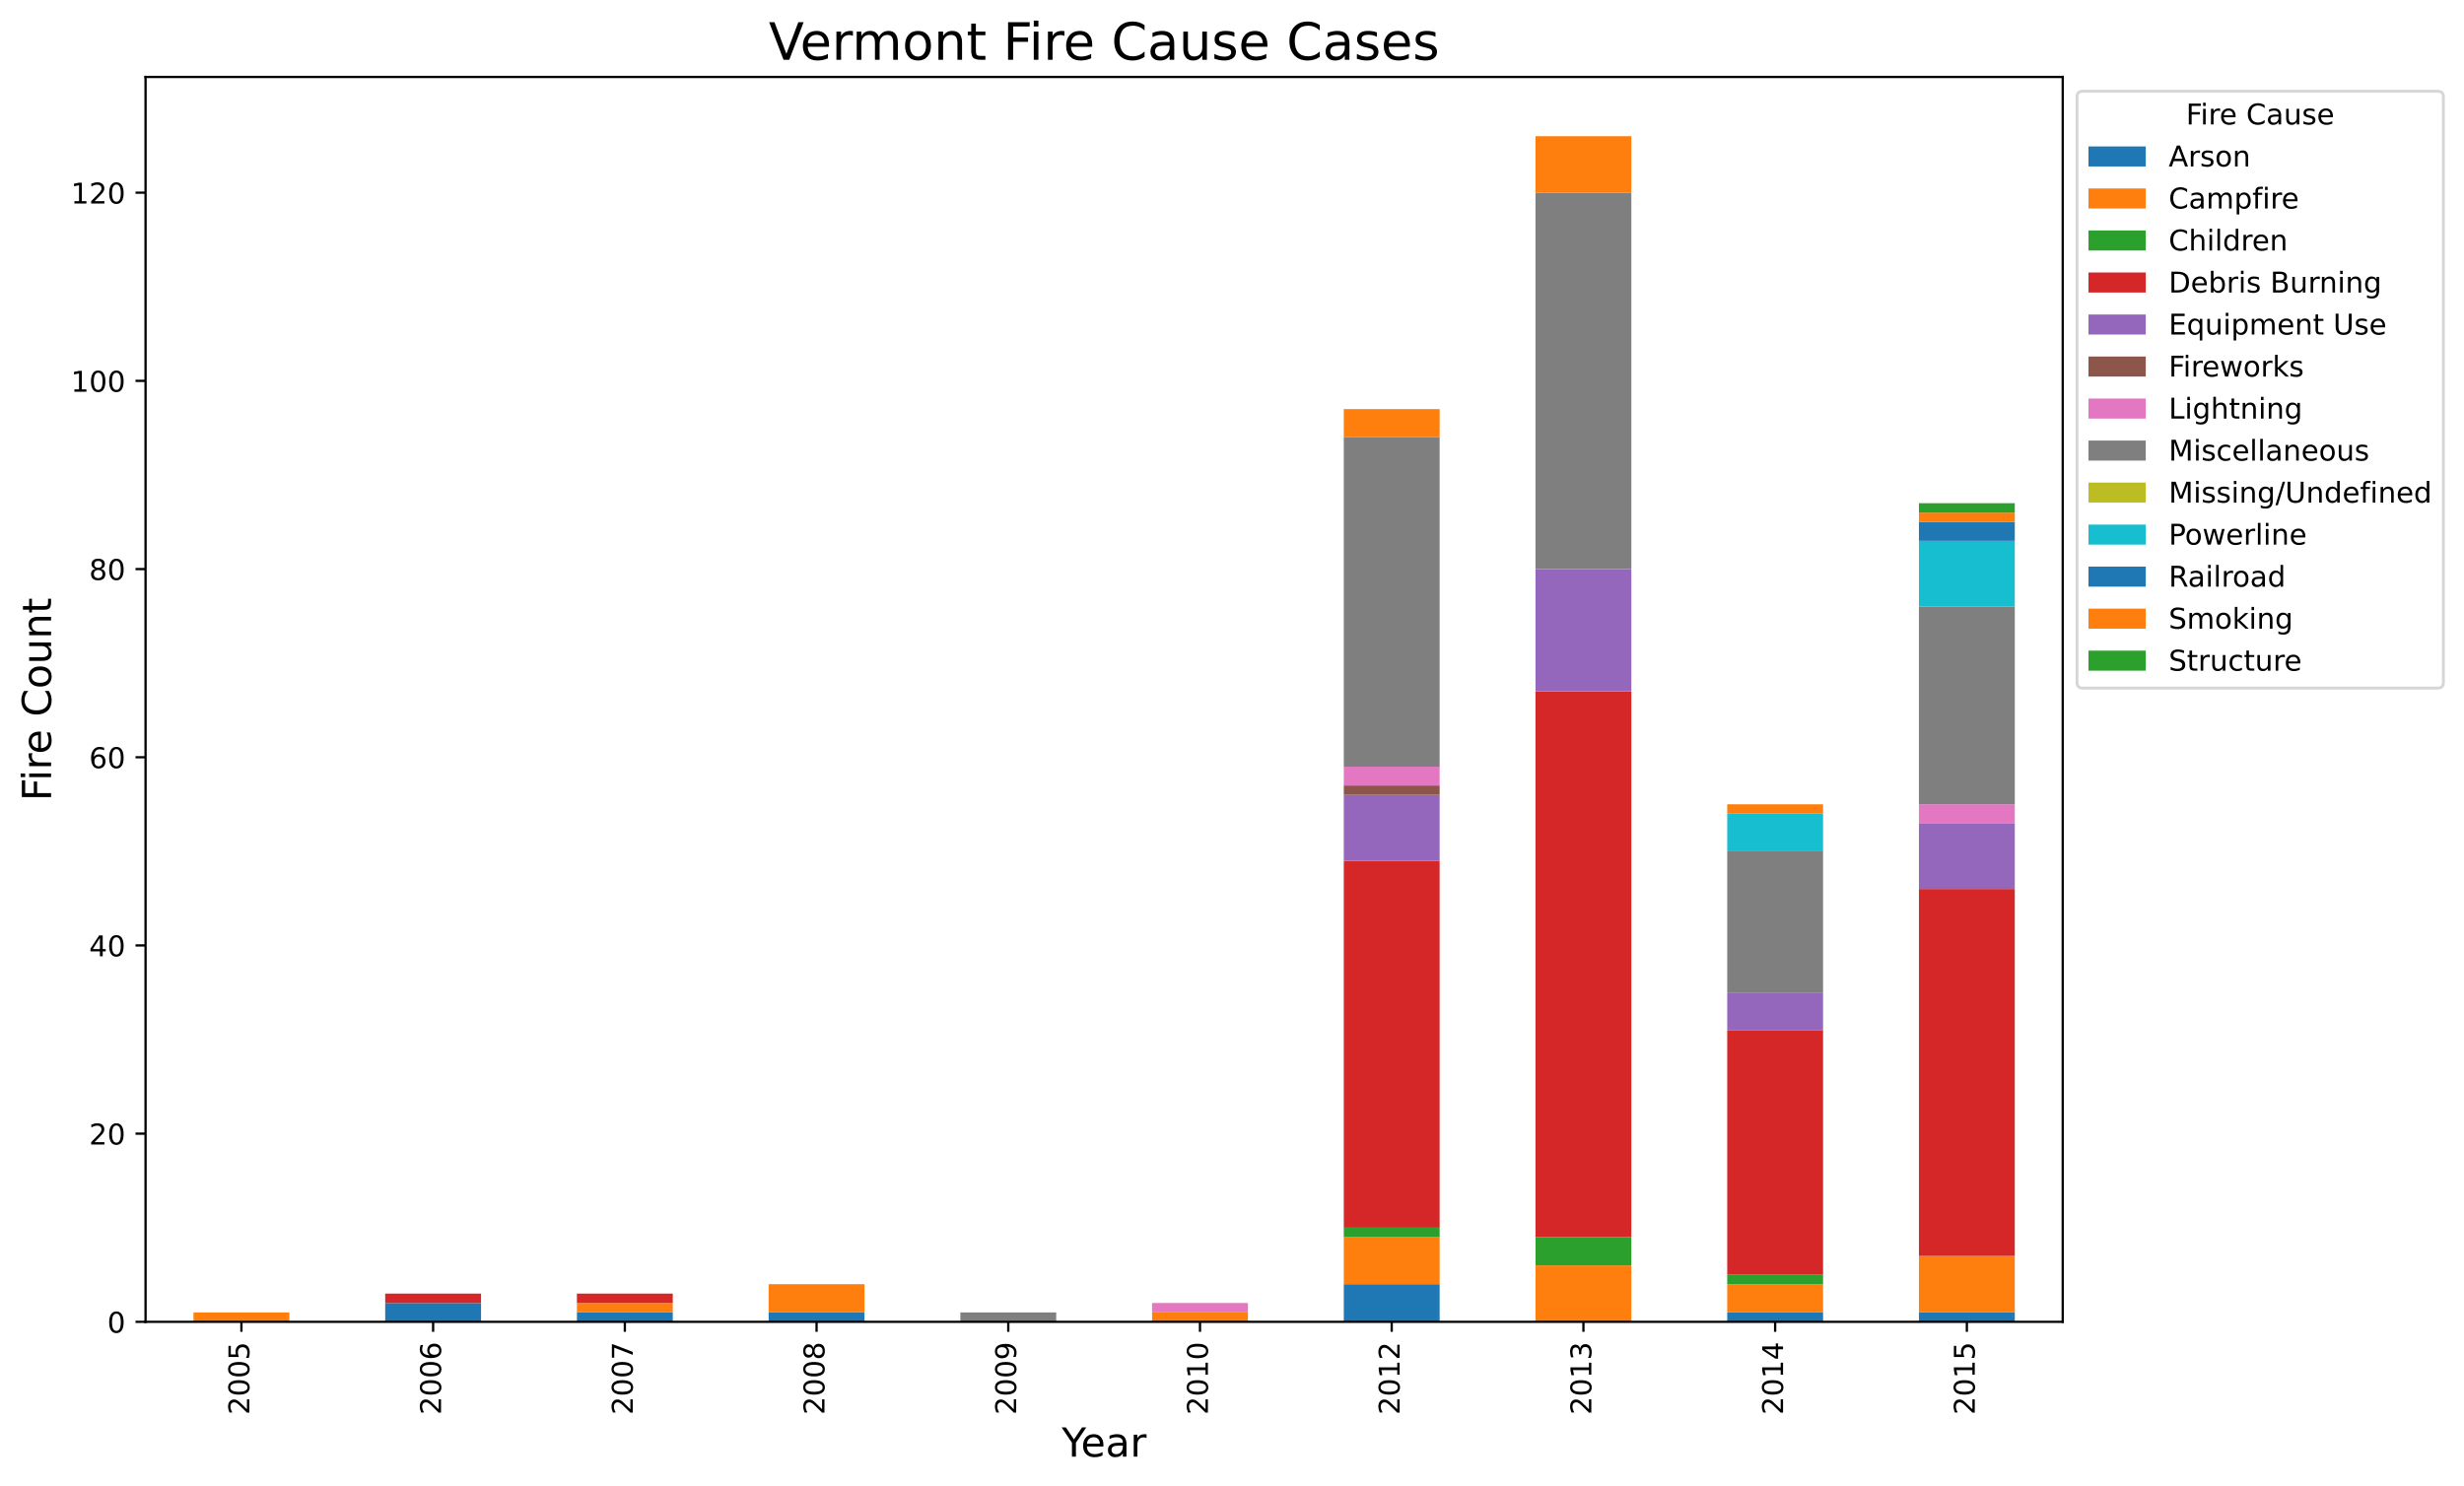 <?xml version="1.0" encoding="utf-8" standalone="no"?>
<!DOCTYPE svg PUBLIC "-//W3C//DTD SVG 1.1//EN"
  "http://www.w3.org/Graphics/SVG/1.1/DTD/svg11.dtd">
<!-- Created with matplotlib (https://matplotlib.org/) -->
<svg height="518.957pt" version="1.1" viewBox="0 0 860.59 518.957" width="860.59pt" xmlns="http://www.w3.org/2000/svg" xmlns:xlink="http://www.w3.org/1999/xlink">
 <defs>
  <style type="text/css">
*{stroke-linecap:butt;stroke-linejoin:round;}
  </style>
 </defs>
 <g id="figure_1">
  <g id="patch_1">
   <path d="M 0 518.957 
L 860.59 518.957 
L 860.59 0 
L 0 0 
z
" style="fill:#ffffff;"/>
  </g>
  <g id="axes_1">
   <g id="patch_2">
    <path d="M 50.837 461.757 
L 720.437 461.757 
L 720.437 26.877 
L 50.837 26.877 
z
" style="fill:#ffffff;"/>
   </g>
   <g id="patch_3">
    <path clip-path="url(#p85a834c106)" d="M 67.577 461.757 
L 101.057 461.757 
L 101.057 461.757 
L 67.577 461.757 
z
" style="fill:#1f77b4;"/>
   </g>
   <g id="patch_4">
    <path clip-path="url(#p85a834c106)" d="M 134.537 461.757 
L 168.017 461.757 
L 168.017 455.183 
L 134.537 455.183 
z
" style="fill:#1f77b4;"/>
   </g>
   <g id="patch_5">
    <path clip-path="url(#p85a834c106)" d="M 201.497 461.757 
L 234.977 461.757 
L 234.977 458.47 
L 201.497 458.47 
z
" style="fill:#1f77b4;"/>
   </g>
   <g id="patch_6">
    <path clip-path="url(#p85a834c106)" d="M 268.457 461.757 
L 301.937 461.757 
L 301.937 458.47 
L 268.457 458.47 
z
" style="fill:#1f77b4;"/>
   </g>
   <g id="patch_7">
    <path clip-path="url(#p85a834c106)" d="M 335.417 461.757 
L 368.897 461.757 
L 368.897 461.757 
L 335.417 461.757 
z
" style="fill:#1f77b4;"/>
   </g>
   <g id="patch_8">
    <path clip-path="url(#p85a834c106)" d="M 402.377 461.757 
L 435.857 461.757 
L 435.857 461.757 
L 402.377 461.757 
z
" style="fill:#1f77b4;"/>
   </g>
   <g id="patch_9">
    <path clip-path="url(#p85a834c106)" d="M 469.337 461.757 
L 502.817 461.757 
L 502.817 448.609 
L 469.337 448.609 
z
" style="fill:#1f77b4;"/>
   </g>
   <g id="patch_10">
    <path clip-path="url(#p85a834c106)" d="M 536.297 461.757 
L 569.777 461.757 
L 569.777 461.757 
L 536.297 461.757 
z
" style="fill:#1f77b4;"/>
   </g>
   <g id="patch_11">
    <path clip-path="url(#p85a834c106)" d="M 603.257 461.757 
L 636.737 461.757 
L 636.737 458.47 
L 603.257 458.47 
z
" style="fill:#1f77b4;"/>
   </g>
   <g id="patch_12">
    <path clip-path="url(#p85a834c106)" d="M 670.217 461.757 
L 703.697 461.757 
L 703.697 458.47 
L 670.217 458.47 
z
" style="fill:#1f77b4;"/>
   </g>
   <g id="patch_13">
    <path clip-path="url(#p85a834c106)" d="M 67.577 461.757 
L 101.057 461.757 
L 101.057 458.47 
L 67.577 458.47 
z
" style="fill:#ff7f0e;"/>
   </g>
   <g id="patch_14">
    <path clip-path="url(#p85a834c106)" d="M 134.537 461.757 
L 168.017 461.757 
L 168.017 461.757 
L 134.537 461.757 
z
" style="fill:#ff7f0e;"/>
   </g>
   <g id="patch_15">
    <path clip-path="url(#p85a834c106)" d="M 201.497 458.47 
L 234.977 458.47 
L 234.977 455.183 
L 201.497 455.183 
z
" style="fill:#ff7f0e;"/>
   </g>
   <g id="patch_16">
    <path clip-path="url(#p85a834c106)" d="M 268.457 458.47 
L 301.937 458.47 
L 301.937 448.609 
L 268.457 448.609 
z
" style="fill:#ff7f0e;"/>
   </g>
   <g id="patch_17">
    <path clip-path="url(#p85a834c106)" d="M 335.417 461.757 
L 368.897 461.757 
L 368.897 461.757 
L 335.417 461.757 
z
" style="fill:#ff7f0e;"/>
   </g>
   <g id="patch_18">
    <path clip-path="url(#p85a834c106)" d="M 402.377 461.757 
L 435.857 461.757 
L 435.857 458.47 
L 402.377 458.47 
z
" style="fill:#ff7f0e;"/>
   </g>
   <g id="patch_19">
    <path clip-path="url(#p85a834c106)" d="M 469.337 448.609 
L 502.817 448.609 
L 502.817 432.174 
L 469.337 432.174 
z
" style="fill:#ff7f0e;"/>
   </g>
   <g id="patch_20">
    <path clip-path="url(#p85a834c106)" d="M 536.297 461.757 
L 569.777 461.757 
L 569.777 442.035 
L 536.297 442.035 
z
" style="fill:#ff7f0e;"/>
   </g>
   <g id="patch_21">
    <path clip-path="url(#p85a834c106)" d="M 603.257 458.47 
L 636.737 458.47 
L 636.737 448.609 
L 603.257 448.609 
z
" style="fill:#ff7f0e;"/>
   </g>
   <g id="patch_22">
    <path clip-path="url(#p85a834c106)" d="M 670.217 458.47 
L 703.697 458.47 
L 703.697 438.748 
L 670.217 438.748 
z
" style="fill:#ff7f0e;"/>
   </g>
   <g id="patch_23">
    <path clip-path="url(#p85a834c106)" d="M 67.577 461.757 
L 101.057 461.757 
L 101.057 461.757 
L 67.577 461.757 
z
" style="fill:#2ca02c;"/>
   </g>
   <g id="patch_24">
    <path clip-path="url(#p85a834c106)" d="M 134.537 461.757 
L 168.017 461.757 
L 168.017 461.757 
L 134.537 461.757 
z
" style="fill:#2ca02c;"/>
   </g>
   <g id="patch_25">
    <path clip-path="url(#p85a834c106)" d="M 201.497 461.757 
L 234.977 461.757 
L 234.977 461.757 
L 201.497 461.757 
z
" style="fill:#2ca02c;"/>
   </g>
   <g id="patch_26">
    <path clip-path="url(#p85a834c106)" d="M 268.457 461.757 
L 301.937 461.757 
L 301.937 461.757 
L 268.457 461.757 
z
" style="fill:#2ca02c;"/>
   </g>
   <g id="patch_27">
    <path clip-path="url(#p85a834c106)" d="M 335.417 461.757 
L 368.897 461.757 
L 368.897 461.757 
L 335.417 461.757 
z
" style="fill:#2ca02c;"/>
   </g>
   <g id="patch_28">
    <path clip-path="url(#p85a834c106)" d="M 402.377 461.757 
L 435.857 461.757 
L 435.857 461.757 
L 402.377 461.757 
z
" style="fill:#2ca02c;"/>
   </g>
   <g id="patch_29">
    <path clip-path="url(#p85a834c106)" d="M 469.337 432.174 
L 502.817 432.174 
L 502.817 428.886 
L 469.337 428.886 
z
" style="fill:#2ca02c;"/>
   </g>
   <g id="patch_30">
    <path clip-path="url(#p85a834c106)" d="M 536.297 442.035 
L 569.777 442.035 
L 569.777 432.174 
L 536.297 432.174 
z
" style="fill:#2ca02c;"/>
   </g>
   <g id="patch_31">
    <path clip-path="url(#p85a834c106)" d="M 603.257 448.609 
L 636.737 448.609 
L 636.737 445.322 
L 603.257 445.322 
z
" style="fill:#2ca02c;"/>
   </g>
   <g id="patch_32">
    <path clip-path="url(#p85a834c106)" d="M 670.217 461.757 
L 703.697 461.757 
L 703.697 461.757 
L 670.217 461.757 
z
" style="fill:#2ca02c;"/>
   </g>
   <g id="patch_33">
    <path clip-path="url(#p85a834c106)" d="M 67.577 461.757 
L 101.057 461.757 
L 101.057 461.757 
L 67.577 461.757 
z
" style="fill:#d62728;"/>
   </g>
   <g id="patch_34">
    <path clip-path="url(#p85a834c106)" d="M 134.537 455.183 
L 168.017 455.183 
L 168.017 451.896 
L 134.537 451.896 
z
" style="fill:#d62728;"/>
   </g>
   <g id="patch_35">
    <path clip-path="url(#p85a834c106)" d="M 201.497 455.183 
L 234.977 455.183 
L 234.977 451.896 
L 201.497 451.896 
z
" style="fill:#d62728;"/>
   </g>
   <g id="patch_36">
    <path clip-path="url(#p85a834c106)" d="M 268.457 461.757 
L 301.937 461.757 
L 301.937 461.757 
L 268.457 461.757 
z
" style="fill:#d62728;"/>
   </g>
   <g id="patch_37">
    <path clip-path="url(#p85a834c106)" d="M 335.417 461.757 
L 368.897 461.757 
L 368.897 461.757 
L 335.417 461.757 
z
" style="fill:#d62728;"/>
   </g>
   <g id="patch_38">
    <path clip-path="url(#p85a834c106)" d="M 402.377 461.757 
L 435.857 461.757 
L 435.857 461.757 
L 402.377 461.757 
z
" style="fill:#d62728;"/>
   </g>
   <g id="patch_39">
    <path clip-path="url(#p85a834c106)" d="M 469.337 428.886 
L 502.817 428.886 
L 502.817 300.691 
L 469.337 300.691 
z
" style="fill:#d62728;"/>
   </g>
   <g id="patch_40">
    <path clip-path="url(#p85a834c106)" d="M 536.297 432.174 
L 569.777 432.174 
L 569.777 241.523 
L 536.297 241.523 
z
" style="fill:#d62728;"/>
   </g>
   <g id="patch_41">
    <path clip-path="url(#p85a834c106)" d="M 603.257 445.322 
L 636.737 445.322 
L 636.737 359.858 
L 603.257 359.858 
z
" style="fill:#d62728;"/>
   </g>
   <g id="patch_42">
    <path clip-path="url(#p85a834c106)" d="M 670.217 438.748 
L 703.697 438.748 
L 703.697 310.552 
L 670.217 310.552 
z
" style="fill:#d62728;"/>
   </g>
   <g id="patch_43">
    <path clip-path="url(#p85a834c106)" d="M 67.577 461.757 
L 101.057 461.757 
L 101.057 461.757 
L 67.577 461.757 
z
" style="fill:#9467bd;"/>
   </g>
   <g id="patch_44">
    <path clip-path="url(#p85a834c106)" d="M 134.537 461.757 
L 168.017 461.757 
L 168.017 461.757 
L 134.537 461.757 
z
" style="fill:#9467bd;"/>
   </g>
   <g id="patch_45">
    <path clip-path="url(#p85a834c106)" d="M 201.497 461.757 
L 234.977 461.757 
L 234.977 461.757 
L 201.497 461.757 
z
" style="fill:#9467bd;"/>
   </g>
   <g id="patch_46">
    <path clip-path="url(#p85a834c106)" d="M 268.457 461.757 
L 301.937 461.757 
L 301.937 461.757 
L 268.457 461.757 
z
" style="fill:#9467bd;"/>
   </g>
   <g id="patch_47">
    <path clip-path="url(#p85a834c106)" d="M 335.417 461.757 
L 368.897 461.757 
L 368.897 461.757 
L 335.417 461.757 
z
" style="fill:#9467bd;"/>
   </g>
   <g id="patch_48">
    <path clip-path="url(#p85a834c106)" d="M 402.377 461.757 
L 435.857 461.757 
L 435.857 461.757 
L 402.377 461.757 
z
" style="fill:#9467bd;"/>
   </g>
   <g id="patch_49">
    <path clip-path="url(#p85a834c106)" d="M 469.337 300.691 
L 502.817 300.691 
L 502.817 277.681 
L 469.337 277.681 
z
" style="fill:#9467bd;"/>
   </g>
   <g id="patch_50">
    <path clip-path="url(#p85a834c106)" d="M 536.297 241.523 
L 569.777 241.523 
L 569.777 198.791 
L 536.297 198.791 
z
" style="fill:#9467bd;"/>
   </g>
   <g id="patch_51">
    <path clip-path="url(#p85a834c106)" d="M 603.257 359.858 
L 636.737 359.858 
L 636.737 346.71 
L 603.257 346.71 
z
" style="fill:#9467bd;"/>
   </g>
   <g id="patch_52">
    <path clip-path="url(#p85a834c106)" d="M 670.217 310.552 
L 703.697 310.552 
L 703.697 287.542 
L 670.217 287.542 
z
" style="fill:#9467bd;"/>
   </g>
   <g id="patch_53">
    <path clip-path="url(#p85a834c106)" d="M 67.577 461.757 
L 101.057 461.757 
L 101.057 461.757 
L 67.577 461.757 
z
" style="fill:#8c564b;"/>
   </g>
   <g id="patch_54">
    <path clip-path="url(#p85a834c106)" d="M 134.537 461.757 
L 168.017 461.757 
L 168.017 461.757 
L 134.537 461.757 
z
" style="fill:#8c564b;"/>
   </g>
   <g id="patch_55">
    <path clip-path="url(#p85a834c106)" d="M 201.497 461.757 
L 234.977 461.757 
L 234.977 461.757 
L 201.497 461.757 
z
" style="fill:#8c564b;"/>
   </g>
   <g id="patch_56">
    <path clip-path="url(#p85a834c106)" d="M 268.457 461.757 
L 301.937 461.757 
L 301.937 461.757 
L 268.457 461.757 
z
" style="fill:#8c564b;"/>
   </g>
   <g id="patch_57">
    <path clip-path="url(#p85a834c106)" d="M 335.417 461.757 
L 368.897 461.757 
L 368.897 461.757 
L 335.417 461.757 
z
" style="fill:#8c564b;"/>
   </g>
   <g id="patch_58">
    <path clip-path="url(#p85a834c106)" d="M 402.377 461.757 
L 435.857 461.757 
L 435.857 461.757 
L 402.377 461.757 
z
" style="fill:#8c564b;"/>
   </g>
   <g id="patch_59">
    <path clip-path="url(#p85a834c106)" d="M 469.337 277.681 
L 502.817 277.681 
L 502.817 274.394 
L 469.337 274.394 
z
" style="fill:#8c564b;"/>
   </g>
   <g id="patch_60">
    <path clip-path="url(#p85a834c106)" d="M 536.297 461.757 
L 569.777 461.757 
L 569.777 461.757 
L 536.297 461.757 
z
" style="fill:#8c564b;"/>
   </g>
   <g id="patch_61">
    <path clip-path="url(#p85a834c106)" d="M 603.257 461.757 
L 636.737 461.757 
L 636.737 461.757 
L 603.257 461.757 
z
" style="fill:#8c564b;"/>
   </g>
   <g id="patch_62">
    <path clip-path="url(#p85a834c106)" d="M 670.217 461.757 
L 703.697 461.757 
L 703.697 461.757 
L 670.217 461.757 
z
" style="fill:#8c564b;"/>
   </g>
   <g id="patch_63">
    <path clip-path="url(#p85a834c106)" d="M 67.577 461.757 
L 101.057 461.757 
L 101.057 461.757 
L 67.577 461.757 
z
" style="fill:#e377c2;"/>
   </g>
   <g id="patch_64">
    <path clip-path="url(#p85a834c106)" d="M 134.537 461.757 
L 168.017 461.757 
L 168.017 461.757 
L 134.537 461.757 
z
" style="fill:#e377c2;"/>
   </g>
   <g id="patch_65">
    <path clip-path="url(#p85a834c106)" d="M 201.497 461.757 
L 234.977 461.757 
L 234.977 461.757 
L 201.497 461.757 
z
" style="fill:#e377c2;"/>
   </g>
   <g id="patch_66">
    <path clip-path="url(#p85a834c106)" d="M 268.457 461.757 
L 301.937 461.757 
L 301.937 461.757 
L 268.457 461.757 
z
" style="fill:#e377c2;"/>
   </g>
   <g id="patch_67">
    <path clip-path="url(#p85a834c106)" d="M 335.417 461.757 
L 368.897 461.757 
L 368.897 461.757 
L 335.417 461.757 
z
" style="fill:#e377c2;"/>
   </g>
   <g id="patch_68">
    <path clip-path="url(#p85a834c106)" d="M 402.377 458.47 
L 435.857 458.47 
L 435.857 455.183 
L 402.377 455.183 
z
" style="fill:#e377c2;"/>
   </g>
   <g id="patch_69">
    <path clip-path="url(#p85a834c106)" d="M 469.337 274.394 
L 502.817 274.394 
L 502.817 267.82 
L 469.337 267.82 
z
" style="fill:#e377c2;"/>
   </g>
   <g id="patch_70">
    <path clip-path="url(#p85a834c106)" d="M 536.297 461.757 
L 569.777 461.757 
L 569.777 461.757 
L 536.297 461.757 
z
" style="fill:#e377c2;"/>
   </g>
   <g id="patch_71">
    <path clip-path="url(#p85a834c106)" d="M 603.257 461.757 
L 636.737 461.757 
L 636.737 461.757 
L 603.257 461.757 
z
" style="fill:#e377c2;"/>
   </g>
   <g id="patch_72">
    <path clip-path="url(#p85a834c106)" d="M 670.217 287.542 
L 703.697 287.542 
L 703.697 280.968 
L 670.217 280.968 
z
" style="fill:#e377c2;"/>
   </g>
   <g id="patch_73">
    <path clip-path="url(#p85a834c106)" d="M 67.577 461.757 
L 101.057 461.757 
L 101.057 461.757 
L 67.577 461.757 
z
" style="fill:#7f7f7f;"/>
   </g>
   <g id="patch_74">
    <path clip-path="url(#p85a834c106)" d="M 134.537 461.757 
L 168.017 461.757 
L 168.017 461.757 
L 134.537 461.757 
z
" style="fill:#7f7f7f;"/>
   </g>
   <g id="patch_75">
    <path clip-path="url(#p85a834c106)" d="M 201.497 461.757 
L 234.977 461.757 
L 234.977 461.757 
L 201.497 461.757 
z
" style="fill:#7f7f7f;"/>
   </g>
   <g id="patch_76">
    <path clip-path="url(#p85a834c106)" d="M 268.457 461.757 
L 301.937 461.757 
L 301.937 461.757 
L 268.457 461.757 
z
" style="fill:#7f7f7f;"/>
   </g>
   <g id="patch_77">
    <path clip-path="url(#p85a834c106)" d="M 335.417 461.757 
L 368.897 461.757 
L 368.897 458.47 
L 335.417 458.47 
z
" style="fill:#7f7f7f;"/>
   </g>
   <g id="patch_78">
    <path clip-path="url(#p85a834c106)" d="M 402.377 461.757 
L 435.857 461.757 
L 435.857 461.757 
L 402.377 461.757 
z
" style="fill:#7f7f7f;"/>
   </g>
   <g id="patch_79">
    <path clip-path="url(#p85a834c106)" d="M 469.337 267.82 
L 502.817 267.82 
L 502.817 152.772 
L 469.337 152.772 
z
" style="fill:#7f7f7f;"/>
   </g>
   <g id="patch_80">
    <path clip-path="url(#p85a834c106)" d="M 536.297 198.791 
L 569.777 198.791 
L 569.777 67.308 
L 536.297 67.308 
z
" style="fill:#7f7f7f;"/>
   </g>
   <g id="patch_81">
    <path clip-path="url(#p85a834c106)" d="M 603.257 346.71 
L 636.737 346.71 
L 636.737 297.403 
L 603.257 297.403 
z
" style="fill:#7f7f7f;"/>
   </g>
   <g id="patch_82">
    <path clip-path="url(#p85a834c106)" d="M 670.217 280.968 
L 703.697 280.968 
L 703.697 211.94 
L 670.217 211.94 
z
" style="fill:#7f7f7f;"/>
   </g>
   <g id="patch_83">
    <path clip-path="url(#p85a834c106)" d="M 67.577 461.757 
L 101.057 461.757 
L 101.057 461.757 
L 67.577 461.757 
z
" style="fill:#bcbd22;"/>
   </g>
   <g id="patch_84">
    <path clip-path="url(#p85a834c106)" d="M 134.537 461.757 
L 168.017 461.757 
L 168.017 461.757 
L 134.537 461.757 
z
" style="fill:#bcbd22;"/>
   </g>
   <g id="patch_85">
    <path clip-path="url(#p85a834c106)" d="M 201.497 461.757 
L 234.977 461.757 
L 234.977 461.757 
L 201.497 461.757 
z
" style="fill:#bcbd22;"/>
   </g>
   <g id="patch_86">
    <path clip-path="url(#p85a834c106)" d="M 268.457 461.757 
L 301.937 461.757 
L 301.937 461.757 
L 268.457 461.757 
z
" style="fill:#bcbd22;"/>
   </g>
   <g id="patch_87">
    <path clip-path="url(#p85a834c106)" d="M 335.417 461.757 
L 368.897 461.757 
L 368.897 461.757 
L 335.417 461.757 
z
" style="fill:#bcbd22;"/>
   </g>
   <g id="patch_88">
    <path clip-path="url(#p85a834c106)" d="M 402.377 461.757 
L 435.857 461.757 
L 435.857 461.757 
L 402.377 461.757 
z
" style="fill:#bcbd22;"/>
   </g>
   <g id="patch_89">
    <path clip-path="url(#p85a834c106)" d="M 469.337 461.757 
L 502.817 461.757 
L 502.817 461.757 
L 469.337 461.757 
z
" style="fill:#bcbd22;"/>
   </g>
   <g id="patch_90">
    <path clip-path="url(#p85a834c106)" d="M 536.297 461.757 
L 569.777 461.757 
L 569.777 461.757 
L 536.297 461.757 
z
" style="fill:#bcbd22;"/>
   </g>
   <g id="patch_91">
    <path clip-path="url(#p85a834c106)" d="M 603.257 461.757 
L 636.737 461.757 
L 636.737 461.757 
L 603.257 461.757 
z
" style="fill:#bcbd22;"/>
   </g>
   <g id="patch_92">
    <path clip-path="url(#p85a834c106)" d="M 670.217 461.757 
L 703.697 461.757 
L 703.697 461.757 
L 670.217 461.757 
z
" style="fill:#bcbd22;"/>
   </g>
   <g id="patch_93">
    <path clip-path="url(#p85a834c106)" d="M 67.577 461.757 
L 101.057 461.757 
L 101.057 461.757 
L 67.577 461.757 
z
" style="fill:#17becf;"/>
   </g>
   <g id="patch_94">
    <path clip-path="url(#p85a834c106)" d="M 134.537 461.757 
L 168.017 461.757 
L 168.017 461.757 
L 134.537 461.757 
z
" style="fill:#17becf;"/>
   </g>
   <g id="patch_95">
    <path clip-path="url(#p85a834c106)" d="M 201.497 461.757 
L 234.977 461.757 
L 234.977 461.757 
L 201.497 461.757 
z
" style="fill:#17becf;"/>
   </g>
   <g id="patch_96">
    <path clip-path="url(#p85a834c106)" d="M 268.457 461.757 
L 301.937 461.757 
L 301.937 461.757 
L 268.457 461.757 
z
" style="fill:#17becf;"/>
   </g>
   <g id="patch_97">
    <path clip-path="url(#p85a834c106)" d="M 335.417 461.757 
L 368.897 461.757 
L 368.897 461.757 
L 335.417 461.757 
z
" style="fill:#17becf;"/>
   </g>
   <g id="patch_98">
    <path clip-path="url(#p85a834c106)" d="M 402.377 461.757 
L 435.857 461.757 
L 435.857 461.757 
L 402.377 461.757 
z
" style="fill:#17becf;"/>
   </g>
   <g id="patch_99">
    <path clip-path="url(#p85a834c106)" d="M 469.337 461.757 
L 502.817 461.757 
L 502.817 461.757 
L 469.337 461.757 
z
" style="fill:#17becf;"/>
   </g>
   <g id="patch_100">
    <path clip-path="url(#p85a834c106)" d="M 536.297 461.757 
L 569.777 461.757 
L 569.777 461.757 
L 536.297 461.757 
z
" style="fill:#17becf;"/>
   </g>
   <g id="patch_101">
    <path clip-path="url(#p85a834c106)" d="M 603.257 297.403 
L 636.737 297.403 
L 636.737 284.255 
L 603.257 284.255 
z
" style="fill:#17becf;"/>
   </g>
   <g id="patch_102">
    <path clip-path="url(#p85a834c106)" d="M 670.217 211.94 
L 703.697 211.94 
L 703.697 188.93 
L 670.217 188.93 
z
" style="fill:#17becf;"/>
   </g>
   <g id="patch_103">
    <path clip-path="url(#p85a834c106)" d="M 67.577 461.757 
L 101.057 461.757 
L 101.057 461.757 
L 67.577 461.757 
z
" style="fill:#1f77b4;"/>
   </g>
   <g id="patch_104">
    <path clip-path="url(#p85a834c106)" d="M 134.537 461.757 
L 168.017 461.757 
L 168.017 461.757 
L 134.537 461.757 
z
" style="fill:#1f77b4;"/>
   </g>
   <g id="patch_105">
    <path clip-path="url(#p85a834c106)" d="M 201.497 461.757 
L 234.977 461.757 
L 234.977 461.757 
L 201.497 461.757 
z
" style="fill:#1f77b4;"/>
   </g>
   <g id="patch_106">
    <path clip-path="url(#p85a834c106)" d="M 268.457 461.757 
L 301.937 461.757 
L 301.937 461.757 
L 268.457 461.757 
z
" style="fill:#1f77b4;"/>
   </g>
   <g id="patch_107">
    <path clip-path="url(#p85a834c106)" d="M 335.417 461.757 
L 368.897 461.757 
L 368.897 461.757 
L 335.417 461.757 
z
" style="fill:#1f77b4;"/>
   </g>
   <g id="patch_108">
    <path clip-path="url(#p85a834c106)" d="M 402.377 461.757 
L 435.857 461.757 
L 435.857 461.757 
L 402.377 461.757 
z
" style="fill:#1f77b4;"/>
   </g>
   <g id="patch_109">
    <path clip-path="url(#p85a834c106)" d="M 469.337 461.757 
L 502.817 461.757 
L 502.817 461.757 
L 469.337 461.757 
z
" style="fill:#1f77b4;"/>
   </g>
   <g id="patch_110">
    <path clip-path="url(#p85a834c106)" d="M 536.297 461.757 
L 569.777 461.757 
L 569.777 461.757 
L 536.297 461.757 
z
" style="fill:#1f77b4;"/>
   </g>
   <g id="patch_111">
    <path clip-path="url(#p85a834c106)" d="M 603.257 461.757 
L 636.737 461.757 
L 636.737 461.757 
L 603.257 461.757 
z
" style="fill:#1f77b4;"/>
   </g>
   <g id="patch_112">
    <path clip-path="url(#p85a834c106)" d="M 670.217 188.93 
L 703.697 188.93 
L 703.697 182.356 
L 670.217 182.356 
z
" style="fill:#1f77b4;"/>
   </g>
   <g id="patch_113">
    <path clip-path="url(#p85a834c106)" d="M 67.577 461.757 
L 101.057 461.757 
L 101.057 461.757 
L 67.577 461.757 
z
" style="fill:#ff7f0e;"/>
   </g>
   <g id="patch_114">
    <path clip-path="url(#p85a834c106)" d="M 134.537 461.757 
L 168.017 461.757 
L 168.017 461.757 
L 134.537 461.757 
z
" style="fill:#ff7f0e;"/>
   </g>
   <g id="patch_115">
    <path clip-path="url(#p85a834c106)" d="M 201.497 461.757 
L 234.977 461.757 
L 234.977 461.757 
L 201.497 461.757 
z
" style="fill:#ff7f0e;"/>
   </g>
   <g id="patch_116">
    <path clip-path="url(#p85a834c106)" d="M 268.457 461.757 
L 301.937 461.757 
L 301.937 461.757 
L 268.457 461.757 
z
" style="fill:#ff7f0e;"/>
   </g>
   <g id="patch_117">
    <path clip-path="url(#p85a834c106)" d="M 335.417 461.757 
L 368.897 461.757 
L 368.897 461.757 
L 335.417 461.757 
z
" style="fill:#ff7f0e;"/>
   </g>
   <g id="patch_118">
    <path clip-path="url(#p85a834c106)" d="M 402.377 461.757 
L 435.857 461.757 
L 435.857 461.757 
L 402.377 461.757 
z
" style="fill:#ff7f0e;"/>
   </g>
   <g id="patch_119">
    <path clip-path="url(#p85a834c106)" d="M 469.337 152.772 
L 502.817 152.772 
L 502.817 142.911 
L 469.337 142.911 
z
" style="fill:#ff7f0e;"/>
   </g>
   <g id="patch_120">
    <path clip-path="url(#p85a834c106)" d="M 536.297 67.308 
L 569.777 67.308 
L 569.777 47.586 
L 536.297 47.586 
z
" style="fill:#ff7f0e;"/>
   </g>
   <g id="patch_121">
    <path clip-path="url(#p85a834c106)" d="M 603.257 284.255 
L 636.737 284.255 
L 636.737 280.968 
L 603.257 280.968 
z
" style="fill:#ff7f0e;"/>
   </g>
   <g id="patch_122">
    <path clip-path="url(#p85a834c106)" d="M 670.217 182.356 
L 703.697 182.356 
L 703.697 179.069 
L 670.217 179.069 
z
" style="fill:#ff7f0e;"/>
   </g>
   <g id="patch_123">
    <path clip-path="url(#p85a834c106)" d="M 67.577 461.757 
L 101.057 461.757 
L 101.057 461.757 
L 67.577 461.757 
z
" style="fill:#2ca02c;"/>
   </g>
   <g id="patch_124">
    <path clip-path="url(#p85a834c106)" d="M 134.537 461.757 
L 168.017 461.757 
L 168.017 461.757 
L 134.537 461.757 
z
" style="fill:#2ca02c;"/>
   </g>
   <g id="patch_125">
    <path clip-path="url(#p85a834c106)" d="M 201.497 461.757 
L 234.977 461.757 
L 234.977 461.757 
L 201.497 461.757 
z
" style="fill:#2ca02c;"/>
   </g>
   <g id="patch_126">
    <path clip-path="url(#p85a834c106)" d="M 268.457 461.757 
L 301.937 461.757 
L 301.937 461.757 
L 268.457 461.757 
z
" style="fill:#2ca02c;"/>
   </g>
   <g id="patch_127">
    <path clip-path="url(#p85a834c106)" d="M 335.417 461.757 
L 368.897 461.757 
L 368.897 461.757 
L 335.417 461.757 
z
" style="fill:#2ca02c;"/>
   </g>
   <g id="patch_128">
    <path clip-path="url(#p85a834c106)" d="M 402.377 461.757 
L 435.857 461.757 
L 435.857 461.757 
L 402.377 461.757 
z
" style="fill:#2ca02c;"/>
   </g>
   <g id="patch_129">
    <path clip-path="url(#p85a834c106)" d="M 469.337 461.757 
L 502.817 461.757 
L 502.817 461.757 
L 469.337 461.757 
z
" style="fill:#2ca02c;"/>
   </g>
   <g id="patch_130">
    <path clip-path="url(#p85a834c106)" d="M 536.297 461.757 
L 569.777 461.757 
L 569.777 461.757 
L 536.297 461.757 
z
" style="fill:#2ca02c;"/>
   </g>
   <g id="patch_131">
    <path clip-path="url(#p85a834c106)" d="M 603.257 461.757 
L 636.737 461.757 
L 636.737 461.757 
L 603.257 461.757 
z
" style="fill:#2ca02c;"/>
   </g>
   <g id="patch_132">
    <path clip-path="url(#p85a834c106)" d="M 670.217 179.069 
L 703.697 179.069 
L 703.697 175.782 
L 670.217 175.782 
z
" style="fill:#2ca02c;"/>
   </g>
   <g id="matplotlib.axis_1">
    <g id="xtick_1">
     <g id="line2d_1">
      <defs>
       <path d="M 0 0 
L 0 3.5 
" id="m9beac0c1de" style="stroke:#000000;stroke-width:0.8;"/>
      </defs>
      <g>
       <use style="stroke:#000000;stroke-width:0.8;" x="84.317" xlink:href="#m9beac0c1de" y="461.757"/>
      </g>
     </g>
     <g id="text_1">
      <!-- 2005 -->
      <defs>
       <path d="M 19.188 8.297 
L 53.609 8.297 
L 53.609 0 
L 7.328 0 
L 7.328 8.297 
Q 12.938 14.109 22.625 23.891 
Q 32.328 33.688 34.812 36.531 
Q 39.547 41.844 41.422 45.531 
Q 43.312 49.219 43.312 52.781 
Q 43.312 58.594 39.234 62.25 
Q 35.156 65.922 28.609 65.922 
Q 23.969 65.922 18.812 64.312 
Q 13.672 62.703 7.812 59.422 
L 7.812 69.391 
Q 13.766 71.781 18.938 73 
Q 24.125 74.219 28.422 74.219 
Q 39.75 74.219 46.484 68.547 
Q 53.219 62.891 53.219 53.422 
Q 53.219 48.922 51.531 44.891 
Q 49.859 40.875 45.406 35.406 
Q 44.188 33.984 37.641 27.219 
Q 31.109 20.453 19.188 8.297 
z
" id="DejaVuSans-50"/>
       <path d="M 31.781 66.406 
Q 24.172 66.406 20.328 58.906 
Q 16.5 51.422 16.5 36.375 
Q 16.5 21.391 20.328 13.891 
Q 24.172 6.391 31.781 6.391 
Q 39.453 6.391 43.281 13.891 
Q 47.125 21.391 47.125 36.375 
Q 47.125 51.422 43.281 58.906 
Q 39.453 66.406 31.781 66.406 
z
M 31.781 74.219 
Q 44.047 74.219 50.516 64.516 
Q 56.984 54.828 56.984 36.375 
Q 56.984 17.969 50.516 8.266 
Q 44.047 -1.422 31.781 -1.422 
Q 19.531 -1.422 13.062 8.266 
Q 6.594 17.969 6.594 36.375 
Q 6.594 54.828 13.062 64.516 
Q 19.531 74.219 31.781 74.219 
z
" id="DejaVuSans-48"/>
       <path d="M 10.797 72.906 
L 49.516 72.906 
L 49.516 64.594 
L 19.828 64.594 
L 19.828 46.734 
Q 21.969 47.469 24.109 47.828 
Q 26.266 48.188 28.422 48.188 
Q 40.625 48.188 47.75 41.5 
Q 54.891 34.812 54.891 23.391 
Q 54.891 11.625 47.562 5.094 
Q 40.234 -1.422 26.906 -1.422 
Q 22.312 -1.422 17.547 -0.641 
Q 12.797 0.141 7.719 1.703 
L 7.719 11.625 
Q 12.109 9.234 16.797 8.062 
Q 21.484 6.891 26.703 6.891 
Q 35.156 6.891 40.078 11.328 
Q 45.016 15.766 45.016 23.391 
Q 45.016 31 40.078 35.438 
Q 35.156 39.891 26.703 39.891 
Q 22.75 39.891 18.812 39.016 
Q 14.891 38.141 10.797 36.281 
z
" id="DejaVuSans-53"/>
      </defs>
      <g transform="translate(87.076 494.207)rotate(-90)scale(0.1 -0.1)">
       <use xlink:href="#DejaVuSans-50"/>
       <use x="63.623" xlink:href="#DejaVuSans-48"/>
       <use x="127.246" xlink:href="#DejaVuSans-48"/>
       <use x="190.869" xlink:href="#DejaVuSans-53"/>
      </g>
     </g>
    </g>
    <g id="xtick_2">
     <g id="line2d_2">
      <g>
       <use style="stroke:#000000;stroke-width:0.8;" x="151.277" xlink:href="#m9beac0c1de" y="461.757"/>
      </g>
     </g>
     <g id="text_2">
      <!-- 2006 -->
      <defs>
       <path d="M 33.016 40.375 
Q 26.375 40.375 22.484 35.828 
Q 18.609 31.297 18.609 23.391 
Q 18.609 15.531 22.484 10.953 
Q 26.375 6.391 33.016 6.391 
Q 39.656 6.391 43.531 10.953 
Q 47.406 15.531 47.406 23.391 
Q 47.406 31.297 43.531 35.828 
Q 39.656 40.375 33.016 40.375 
z
M 52.594 71.297 
L 52.594 62.312 
Q 48.875 64.062 45.094 64.984 
Q 41.312 65.922 37.594 65.922 
Q 27.828 65.922 22.672 59.328 
Q 17.531 52.734 16.797 39.406 
Q 19.672 43.656 24.016 45.922 
Q 28.375 48.188 33.594 48.188 
Q 44.578 48.188 50.953 41.516 
Q 57.328 34.859 57.328 23.391 
Q 57.328 12.156 50.688 5.359 
Q 44.047 -1.422 33.016 -1.422 
Q 20.359 -1.422 13.672 8.266 
Q 6.984 17.969 6.984 36.375 
Q 6.984 53.656 15.188 63.938 
Q 23.391 74.219 37.203 74.219 
Q 40.922 74.219 44.703 73.484 
Q 48.484 72.75 52.594 71.297 
z
" id="DejaVuSans-54"/>
      </defs>
      <g transform="translate(154.036 494.207)rotate(-90)scale(0.1 -0.1)">
       <use xlink:href="#DejaVuSans-50"/>
       <use x="63.623" xlink:href="#DejaVuSans-48"/>
       <use x="127.246" xlink:href="#DejaVuSans-48"/>
       <use x="190.869" xlink:href="#DejaVuSans-54"/>
      </g>
     </g>
    </g>
    <g id="xtick_3">
     <g id="line2d_3">
      <g>
       <use style="stroke:#000000;stroke-width:0.8;" x="218.237" xlink:href="#m9beac0c1de" y="461.757"/>
      </g>
     </g>
     <g id="text_3">
      <!-- 2007 -->
      <defs>
       <path d="M 8.203 72.906 
L 55.078 72.906 
L 55.078 68.703 
L 28.609 0 
L 18.312 0 
L 43.219 64.594 
L 8.203 64.594 
z
" id="DejaVuSans-55"/>
      </defs>
      <g transform="translate(220.996 494.207)rotate(-90)scale(0.1 -0.1)">
       <use xlink:href="#DejaVuSans-50"/>
       <use x="63.623" xlink:href="#DejaVuSans-48"/>
       <use x="127.246" xlink:href="#DejaVuSans-48"/>
       <use x="190.869" xlink:href="#DejaVuSans-55"/>
      </g>
     </g>
    </g>
    <g id="xtick_4">
     <g id="line2d_4">
      <g>
       <use style="stroke:#000000;stroke-width:0.8;" x="285.197" xlink:href="#m9beac0c1de" y="461.757"/>
      </g>
     </g>
     <g id="text_4">
      <!-- 2008 -->
      <defs>
       <path d="M 31.781 34.625 
Q 24.75 34.625 20.719 30.859 
Q 16.703 27.094 16.703 20.516 
Q 16.703 13.922 20.719 10.156 
Q 24.75 6.391 31.781 6.391 
Q 38.812 6.391 42.859 10.172 
Q 46.922 13.969 46.922 20.516 
Q 46.922 27.094 42.891 30.859 
Q 38.875 34.625 31.781 34.625 
z
M 21.922 38.812 
Q 15.578 40.375 12.031 44.719 
Q 8.5 49.078 8.5 55.328 
Q 8.5 64.062 14.719 69.141 
Q 20.953 74.219 31.781 74.219 
Q 42.672 74.219 48.875 69.141 
Q 55.078 64.062 55.078 55.328 
Q 55.078 49.078 51.531 44.719 
Q 48 40.375 41.703 38.812 
Q 48.828 37.156 52.797 32.312 
Q 56.781 27.484 56.781 20.516 
Q 56.781 9.906 50.312 4.234 
Q 43.844 -1.422 31.781 -1.422 
Q 19.734 -1.422 13.25 4.234 
Q 6.781 9.906 6.781 20.516 
Q 6.781 27.484 10.781 32.312 
Q 14.797 37.156 21.922 38.812 
z
M 18.312 54.391 
Q 18.312 48.734 21.844 45.562 
Q 25.391 42.391 31.781 42.391 
Q 38.141 42.391 41.719 45.562 
Q 45.312 48.734 45.312 54.391 
Q 45.312 60.062 41.719 63.234 
Q 38.141 66.406 31.781 66.406 
Q 25.391 66.406 21.844 63.234 
Q 18.312 60.062 18.312 54.391 
z
" id="DejaVuSans-56"/>
      </defs>
      <g transform="translate(287.956 494.207)rotate(-90)scale(0.1 -0.1)">
       <use xlink:href="#DejaVuSans-50"/>
       <use x="63.623" xlink:href="#DejaVuSans-48"/>
       <use x="127.246" xlink:href="#DejaVuSans-48"/>
       <use x="190.869" xlink:href="#DejaVuSans-56"/>
      </g>
     </g>
    </g>
    <g id="xtick_5">
     <g id="line2d_5">
      <g>
       <use style="stroke:#000000;stroke-width:0.8;" x="352.157" xlink:href="#m9beac0c1de" y="461.757"/>
      </g>
     </g>
     <g id="text_5">
      <!-- 2009 -->
      <defs>
       <path d="M 10.984 1.516 
L 10.984 10.5 
Q 14.703 8.734 18.5 7.812 
Q 22.312 6.891 25.984 6.891 
Q 35.75 6.891 40.891 13.453 
Q 46.047 20.016 46.781 33.406 
Q 43.953 29.203 39.594 26.953 
Q 35.25 24.703 29.984 24.703 
Q 19.047 24.703 12.672 31.312 
Q 6.297 37.938 6.297 49.422 
Q 6.297 60.641 12.938 67.422 
Q 19.578 74.219 30.609 74.219 
Q 43.266 74.219 49.922 64.516 
Q 56.594 54.828 56.594 36.375 
Q 56.594 19.141 48.406 8.859 
Q 40.234 -1.422 26.422 -1.422 
Q 22.703 -1.422 18.891 -0.688 
Q 15.094 0.047 10.984 1.516 
z
M 30.609 32.422 
Q 37.25 32.422 41.125 36.953 
Q 45.016 41.5 45.016 49.422 
Q 45.016 57.281 41.125 61.844 
Q 37.25 66.406 30.609 66.406 
Q 23.969 66.406 20.094 61.844 
Q 16.219 57.281 16.219 49.422 
Q 16.219 41.5 20.094 36.953 
Q 23.969 32.422 30.609 32.422 
z
" id="DejaVuSans-57"/>
      </defs>
      <g transform="translate(354.916 494.207)rotate(-90)scale(0.1 -0.1)">
       <use xlink:href="#DejaVuSans-50"/>
       <use x="63.623" xlink:href="#DejaVuSans-48"/>
       <use x="127.246" xlink:href="#DejaVuSans-48"/>
       <use x="190.869" xlink:href="#DejaVuSans-57"/>
      </g>
     </g>
    </g>
    <g id="xtick_6">
     <g id="line2d_6">
      <g>
       <use style="stroke:#000000;stroke-width:0.8;" x="419.117" xlink:href="#m9beac0c1de" y="461.757"/>
      </g>
     </g>
     <g id="text_6">
      <!-- 2010 -->
      <defs>
       <path d="M 12.406 8.297 
L 28.516 8.297 
L 28.516 63.922 
L 10.984 60.406 
L 10.984 69.391 
L 28.422 72.906 
L 38.281 72.906 
L 38.281 8.297 
L 54.391 8.297 
L 54.391 0 
L 12.406 0 
z
" id="DejaVuSans-49"/>
      </defs>
      <g transform="translate(421.876 494.207)rotate(-90)scale(0.1 -0.1)">
       <use xlink:href="#DejaVuSans-50"/>
       <use x="63.623" xlink:href="#DejaVuSans-48"/>
       <use x="127.246" xlink:href="#DejaVuSans-49"/>
       <use x="190.869" xlink:href="#DejaVuSans-48"/>
      </g>
     </g>
    </g>
    <g id="xtick_7">
     <g id="line2d_7">
      <g>
       <use style="stroke:#000000;stroke-width:0.8;" x="486.077" xlink:href="#m9beac0c1de" y="461.757"/>
      </g>
     </g>
     <g id="text_7">
      <!-- 2012 -->
      <g transform="translate(488.836 494.207)rotate(-90)scale(0.1 -0.1)">
       <use xlink:href="#DejaVuSans-50"/>
       <use x="63.623" xlink:href="#DejaVuSans-48"/>
       <use x="127.246" xlink:href="#DejaVuSans-49"/>
       <use x="190.869" xlink:href="#DejaVuSans-50"/>
      </g>
     </g>
    </g>
    <g id="xtick_8">
     <g id="line2d_8">
      <g>
       <use style="stroke:#000000;stroke-width:0.8;" x="553.037" xlink:href="#m9beac0c1de" y="461.757"/>
      </g>
     </g>
     <g id="text_8">
      <!-- 2013 -->
      <defs>
       <path d="M 40.578 39.312 
Q 47.656 37.797 51.625 33 
Q 55.609 28.219 55.609 21.188 
Q 55.609 10.406 48.188 4.484 
Q 40.766 -1.422 27.094 -1.422 
Q 22.516 -1.422 17.656 -0.516 
Q 12.797 0.391 7.625 2.203 
L 7.625 11.719 
Q 11.719 9.328 16.594 8.109 
Q 21.484 6.891 26.812 6.891 
Q 36.078 6.891 40.938 10.547 
Q 45.797 14.203 45.797 21.188 
Q 45.797 27.641 41.281 31.266 
Q 36.766 34.906 28.719 34.906 
L 20.219 34.906 
L 20.219 43.016 
L 29.109 43.016 
Q 36.375 43.016 40.234 45.922 
Q 44.094 48.828 44.094 54.297 
Q 44.094 59.906 40.109 62.906 
Q 36.141 65.922 28.719 65.922 
Q 24.656 65.922 20.016 65.031 
Q 15.375 64.156 9.812 62.312 
L 9.812 71.094 
Q 15.438 72.656 20.344 73.438 
Q 25.25 74.219 29.594 74.219 
Q 40.828 74.219 47.359 69.109 
Q 53.906 64.016 53.906 55.328 
Q 53.906 49.266 50.438 45.094 
Q 46.969 40.922 40.578 39.312 
z
" id="DejaVuSans-51"/>
      </defs>
      <g transform="translate(555.796 494.207)rotate(-90)scale(0.1 -0.1)">
       <use xlink:href="#DejaVuSans-50"/>
       <use x="63.623" xlink:href="#DejaVuSans-48"/>
       <use x="127.246" xlink:href="#DejaVuSans-49"/>
       <use x="190.869" xlink:href="#DejaVuSans-51"/>
      </g>
     </g>
    </g>
    <g id="xtick_9">
     <g id="line2d_9">
      <g>
       <use style="stroke:#000000;stroke-width:0.8;" x="619.997" xlink:href="#m9beac0c1de" y="461.757"/>
      </g>
     </g>
     <g id="text_9">
      <!-- 2014 -->
      <defs>
       <path d="M 37.797 64.312 
L 12.891 25.391 
L 37.797 25.391 
z
M 35.203 72.906 
L 47.609 72.906 
L 47.609 25.391 
L 58.016 25.391 
L 58.016 17.188 
L 47.609 17.188 
L 47.609 0 
L 37.797 0 
L 37.797 17.188 
L 4.891 17.188 
L 4.891 26.703 
z
" id="DejaVuSans-52"/>
      </defs>
      <g transform="translate(622.756 494.207)rotate(-90)scale(0.1 -0.1)">
       <use xlink:href="#DejaVuSans-50"/>
       <use x="63.623" xlink:href="#DejaVuSans-48"/>
       <use x="127.246" xlink:href="#DejaVuSans-49"/>
       <use x="190.869" xlink:href="#DejaVuSans-52"/>
      </g>
     </g>
    </g>
    <g id="xtick_10">
     <g id="line2d_10">
      <g>
       <use style="stroke:#000000;stroke-width:0.8;" x="686.957" xlink:href="#m9beac0c1de" y="461.757"/>
      </g>
     </g>
     <g id="text_10">
      <!-- 2015 -->
      <g transform="translate(689.716 494.207)rotate(-90)scale(0.1 -0.1)">
       <use xlink:href="#DejaVuSans-50"/>
       <use x="63.623" xlink:href="#DejaVuSans-48"/>
       <use x="127.246" xlink:href="#DejaVuSans-49"/>
       <use x="190.869" xlink:href="#DejaVuSans-53"/>
      </g>
     </g>
    </g>
    <g id="text_11">
     <!-- Year -->
     <defs>
      <path d="M -0.203 72.906 
L 10.406 72.906 
L 30.609 42.922 
L 50.688 72.906 
L 61.281 72.906 
L 35.5 34.719 
L 35.5 0 
L 25.594 0 
L 25.594 34.719 
z
" id="DejaVuSans-89"/>
      <path d="M 56.203 29.594 
L 56.203 25.203 
L 14.891 25.203 
Q 15.484 15.922 20.484 11.062 
Q 25.484 6.203 34.422 6.203 
Q 39.594 6.203 44.453 7.469 
Q 49.312 8.734 54.109 11.281 
L 54.109 2.781 
Q 49.266 0.734 44.188 -0.344 
Q 39.109 -1.422 33.891 -1.422 
Q 20.797 -1.422 13.156 6.188 
Q 5.516 13.812 5.516 26.812 
Q 5.516 40.234 12.766 48.109 
Q 20.016 56 32.328 56 
Q 43.359 56 49.781 48.891 
Q 56.203 41.797 56.203 29.594 
z
M 47.219 32.234 
Q 47.125 39.594 43.094 43.984 
Q 39.062 48.391 32.422 48.391 
Q 24.906 48.391 20.391 44.141 
Q 15.875 39.891 15.188 32.172 
z
" id="DejaVuSans-101"/>
      <path d="M 34.281 27.484 
Q 23.391 27.484 19.188 25 
Q 14.984 22.516 14.984 16.5 
Q 14.984 11.719 18.141 8.906 
Q 21.297 6.109 26.703 6.109 
Q 34.188 6.109 38.703 11.406 
Q 43.219 16.703 43.219 25.484 
L 43.219 27.484 
z
M 52.203 31.203 
L 52.203 0 
L 43.219 0 
L 43.219 8.297 
Q 40.141 3.328 35.547 0.953 
Q 30.953 -1.422 24.312 -1.422 
Q 15.922 -1.422 10.953 3.297 
Q 6 8.016 6 15.922 
Q 6 25.141 12.172 29.828 
Q 18.359 34.516 30.609 34.516 
L 43.219 34.516 
L 43.219 35.406 
Q 43.219 41.609 39.141 45 
Q 35.062 48.391 27.688 48.391 
Q 23 48.391 18.547 47.266 
Q 14.109 46.141 10.016 43.891 
L 10.016 52.203 
Q 14.938 54.109 19.578 55.047 
Q 24.219 56 28.609 56 
Q 40.484 56 46.344 49.844 
Q 52.203 43.703 52.203 31.203 
z
" id="DejaVuSans-97"/>
      <path d="M 41.109 46.297 
Q 39.594 47.172 37.812 47.578 
Q 36.031 48 33.891 48 
Q 26.266 48 22.188 43.047 
Q 18.109 38.094 18.109 28.812 
L 18.109 0 
L 9.078 0 
L 9.078 54.688 
L 18.109 54.688 
L 18.109 46.188 
Q 20.953 51.172 25.484 53.578 
Q 30.031 56 36.531 56 
Q 37.453 56 38.578 55.875 
Q 39.703 55.766 41.062 55.516 
z
" id="DejaVuSans-114"/>
     </defs>
     <g transform="translate(370.814 508.845)scale(0.14 -0.14)">
      <use xlink:href="#DejaVuSans-89"/>
      <use x="47.834" xlink:href="#DejaVuSans-101"/>
      <use x="109.357" xlink:href="#DejaVuSans-97"/>
      <use x="170.637" xlink:href="#DejaVuSans-114"/>
     </g>
    </g>
   </g>
   <g id="matplotlib.axis_2">
    <g id="ytick_1">
     <g id="line2d_11">
      <defs>
       <path d="M 0 0 
L -3.5 0 
" id="mb51113fd5f" style="stroke:#000000;stroke-width:0.8;"/>
      </defs>
      <g>
       <use style="stroke:#000000;stroke-width:0.8;" x="50.837" xlink:href="#mb51113fd5f" y="461.757"/>
      </g>
     </g>
     <g id="text_12">
      <!-- 0 -->
      <g transform="translate(37.474 465.556)scale(0.1 -0.1)">
       <use xlink:href="#DejaVuSans-48"/>
      </g>
     </g>
    </g>
    <g id="ytick_2">
     <g id="line2d_12">
      <g>
       <use style="stroke:#000000;stroke-width:0.8;" x="50.837" xlink:href="#mb51113fd5f" y="396.016"/>
      </g>
     </g>
     <g id="text_13">
      <!-- 20 -->
      <g transform="translate(31.112 399.815)scale(0.1 -0.1)">
       <use xlink:href="#DejaVuSans-50"/>
       <use x="63.623" xlink:href="#DejaVuSans-48"/>
      </g>
     </g>
    </g>
    <g id="ytick_3">
     <g id="line2d_13">
      <g>
       <use style="stroke:#000000;stroke-width:0.8;" x="50.837" xlink:href="#mb51113fd5f" y="330.274"/>
      </g>
     </g>
     <g id="text_14">
      <!-- 40 -->
      <g transform="translate(31.112 334.073)scale(0.1 -0.1)">
       <use xlink:href="#DejaVuSans-52"/>
       <use x="63.623" xlink:href="#DejaVuSans-48"/>
      </g>
     </g>
    </g>
    <g id="ytick_4">
     <g id="line2d_14">
      <g>
       <use style="stroke:#000000;stroke-width:0.8;" x="50.837" xlink:href="#mb51113fd5f" y="264.533"/>
      </g>
     </g>
     <g id="text_15">
      <!-- 60 -->
      <g transform="translate(31.112 268.332)scale(0.1 -0.1)">
       <use xlink:href="#DejaVuSans-54"/>
       <use x="63.623" xlink:href="#DejaVuSans-48"/>
      </g>
     </g>
    </g>
    <g id="ytick_5">
     <g id="line2d_15">
      <g>
       <use style="stroke:#000000;stroke-width:0.8;" x="50.837" xlink:href="#mb51113fd5f" y="198.791"/>
      </g>
     </g>
     <g id="text_16">
      <!-- 80 -->
      <g transform="translate(31.112 202.59)scale(0.1 -0.1)">
       <use xlink:href="#DejaVuSans-56"/>
       <use x="63.623" xlink:href="#DejaVuSans-48"/>
      </g>
     </g>
    </g>
    <g id="ytick_6">
     <g id="line2d_16">
      <g>
       <use style="stroke:#000000;stroke-width:0.8;" x="50.837" xlink:href="#mb51113fd5f" y="133.05"/>
      </g>
     </g>
     <g id="text_17">
      <!-- 100 -->
      <g transform="translate(24.749 136.849)scale(0.1 -0.1)">
       <use xlink:href="#DejaVuSans-49"/>
       <use x="63.623" xlink:href="#DejaVuSans-48"/>
       <use x="127.246" xlink:href="#DejaVuSans-48"/>
      </g>
     </g>
    </g>
    <g id="ytick_7">
     <g id="line2d_17">
      <g>
       <use style="stroke:#000000;stroke-width:0.8;" x="50.837" xlink:href="#mb51113fd5f" y="67.308"/>
      </g>
     </g>
     <g id="text_18">
      <!-- 120 -->
      <g transform="translate(24.749 71.107)scale(0.1 -0.1)">
       <use xlink:href="#DejaVuSans-49"/>
       <use x="63.623" xlink:href="#DejaVuSans-50"/>
       <use x="127.246" xlink:href="#DejaVuSans-48"/>
      </g>
     </g>
    </g>
    <g id="text_19">
     <!-- Fire Count -->
     <defs>
      <path d="M 9.812 72.906 
L 51.703 72.906 
L 51.703 64.594 
L 19.672 64.594 
L 19.672 43.109 
L 48.578 43.109 
L 48.578 34.812 
L 19.672 34.812 
L 19.672 0 
L 9.812 0 
z
" id="DejaVuSans-70"/>
      <path d="M 9.422 54.688 
L 18.406 54.688 
L 18.406 0 
L 9.422 0 
z
M 9.422 75.984 
L 18.406 75.984 
L 18.406 64.594 
L 9.422 64.594 
z
" id="DejaVuSans-105"/>
      <path id="DejaVuSans-32"/>
      <path d="M 64.406 67.281 
L 64.406 56.891 
Q 59.422 61.531 53.781 63.812 
Q 48.141 66.109 41.797 66.109 
Q 29.297 66.109 22.656 58.469 
Q 16.016 50.828 16.016 36.375 
Q 16.016 21.969 22.656 14.328 
Q 29.297 6.688 41.797 6.688 
Q 48.141 6.688 53.781 8.984 
Q 59.422 11.281 64.406 15.922 
L 64.406 5.609 
Q 59.234 2.094 53.438 0.328 
Q 47.656 -1.422 41.219 -1.422 
Q 24.656 -1.422 15.125 8.703 
Q 5.609 18.844 5.609 36.375 
Q 5.609 53.953 15.125 64.078 
Q 24.656 74.219 41.219 74.219 
Q 47.75 74.219 53.531 72.484 
Q 59.328 70.75 64.406 67.281 
z
" id="DejaVuSans-67"/>
      <path d="M 30.609 48.391 
Q 23.391 48.391 19.188 42.75 
Q 14.984 37.109 14.984 27.297 
Q 14.984 17.484 19.156 11.844 
Q 23.344 6.203 30.609 6.203 
Q 37.797 6.203 41.984 11.859 
Q 46.188 17.531 46.188 27.297 
Q 46.188 37.016 41.984 42.703 
Q 37.797 48.391 30.609 48.391 
z
M 30.609 56 
Q 42.328 56 49.016 48.375 
Q 55.719 40.766 55.719 27.297 
Q 55.719 13.875 49.016 6.219 
Q 42.328 -1.422 30.609 -1.422 
Q 18.844 -1.422 12.172 6.219 
Q 5.516 13.875 5.516 27.297 
Q 5.516 40.766 12.172 48.375 
Q 18.844 56 30.609 56 
z
" id="DejaVuSans-111"/>
      <path d="M 8.5 21.578 
L 8.5 54.688 
L 17.484 54.688 
L 17.484 21.922 
Q 17.484 14.156 20.5 10.266 
Q 23.531 6.391 29.594 6.391 
Q 36.859 6.391 41.078 11.031 
Q 45.312 15.672 45.312 23.688 
L 45.312 54.688 
L 54.297 54.688 
L 54.297 0 
L 45.312 0 
L 45.312 8.406 
Q 42.047 3.422 37.719 1 
Q 33.406 -1.422 27.688 -1.422 
Q 18.266 -1.422 13.375 4.438 
Q 8.5 10.297 8.5 21.578 
z
M 31.109 56 
z
" id="DejaVuSans-117"/>
      <path d="M 54.891 33.016 
L 54.891 0 
L 45.906 0 
L 45.906 32.719 
Q 45.906 40.484 42.875 44.328 
Q 39.844 48.188 33.797 48.188 
Q 26.516 48.188 22.312 43.547 
Q 18.109 38.922 18.109 30.906 
L 18.109 0 
L 9.078 0 
L 9.078 54.688 
L 18.109 54.688 
L 18.109 46.188 
Q 21.344 51.125 25.703 53.562 
Q 30.078 56 35.797 56 
Q 45.219 56 50.047 50.172 
Q 54.891 44.344 54.891 33.016 
z
" id="DejaVuSans-110"/>
      <path d="M 18.312 70.219 
L 18.312 54.688 
L 36.812 54.688 
L 36.812 47.703 
L 18.312 47.703 
L 18.312 18.016 
Q 18.312 11.328 20.141 9.422 
Q 21.969 7.516 27.594 7.516 
L 36.812 7.516 
L 36.812 0 
L 27.594 0 
Q 17.188 0 13.234 3.875 
Q 9.281 7.766 9.281 18.016 
L 9.281 47.703 
L 2.688 47.703 
L 2.688 54.688 
L 9.281 54.688 
L 9.281 70.219 
z
" id="DejaVuSans-116"/>
     </defs>
     <g transform="translate(17.838 279.82)rotate(-90)scale(0.14 -0.14)">
      <use xlink:href="#DejaVuSans-70"/>
      <use x="50.27" xlink:href="#DejaVuSans-105"/>
      <use x="78.053" xlink:href="#DejaVuSans-114"/>
      <use x="116.916" xlink:href="#DejaVuSans-101"/>
      <use x="178.439" xlink:href="#DejaVuSans-32"/>
      <use x="210.227" xlink:href="#DejaVuSans-67"/>
      <use x="280.051" xlink:href="#DejaVuSans-111"/>
      <use x="341.232" xlink:href="#DejaVuSans-117"/>
      <use x="404.611" xlink:href="#DejaVuSans-110"/>
      <use x="467.99" xlink:href="#DejaVuSans-116"/>
     </g>
    </g>
   </g>
   <g id="patch_133">
    <path d="M 50.837 461.757 
L 50.837 26.877 
" style="fill:none;stroke:#000000;stroke-linecap:square;stroke-linejoin:miter;stroke-width:0.8;"/>
   </g>
   <g id="patch_134">
    <path d="M 720.437 461.757 
L 720.437 26.877 
" style="fill:none;stroke:#000000;stroke-linecap:square;stroke-linejoin:miter;stroke-width:0.8;"/>
   </g>
   <g id="patch_135">
    <path d="M 50.837 461.757 
L 720.437 461.757 
" style="fill:none;stroke:#000000;stroke-linecap:square;stroke-linejoin:miter;stroke-width:0.8;"/>
   </g>
   <g id="patch_136">
    <path d="M 50.837 26.877 
L 720.437 26.877 
" style="fill:none;stroke:#000000;stroke-linecap:square;stroke-linejoin:miter;stroke-width:0.8;"/>
   </g>
   <g id="text_20">
    <!-- Vermont Fire Cause Cases -->
    <defs>
     <path d="M 28.609 0 
L 0.781 72.906 
L 11.078 72.906 
L 34.188 11.531 
L 57.328 72.906 
L 67.578 72.906 
L 39.797 0 
z
" id="DejaVuSans-86"/>
     <path d="M 52 44.188 
Q 55.375 50.25 60.062 53.125 
Q 64.75 56 71.094 56 
Q 79.641 56 84.281 50.016 
Q 88.922 44.047 88.922 33.016 
L 88.922 0 
L 79.891 0 
L 79.891 32.719 
Q 79.891 40.578 77.094 44.375 
Q 74.312 48.188 68.609 48.188 
Q 61.625 48.188 57.562 43.547 
Q 53.516 38.922 53.516 30.906 
L 53.516 0 
L 44.484 0 
L 44.484 32.719 
Q 44.484 40.625 41.703 44.406 
Q 38.922 48.188 33.109 48.188 
Q 26.219 48.188 22.156 43.531 
Q 18.109 38.875 18.109 30.906 
L 18.109 0 
L 9.078 0 
L 9.078 54.688 
L 18.109 54.688 
L 18.109 46.188 
Q 21.188 51.219 25.484 53.609 
Q 29.781 56 35.688 56 
Q 41.656 56 45.828 52.969 
Q 50 49.953 52 44.188 
z
" id="DejaVuSans-109"/>
     <path d="M 44.281 53.078 
L 44.281 44.578 
Q 40.484 46.531 36.375 47.5 
Q 32.281 48.484 27.875 48.484 
Q 21.188 48.484 17.844 46.438 
Q 14.5 44.391 14.5 40.281 
Q 14.5 37.156 16.891 35.375 
Q 19.281 33.594 26.516 31.984 
L 29.594 31.297 
Q 39.156 29.25 43.188 25.516 
Q 47.219 21.781 47.219 15.094 
Q 47.219 7.469 41.188 3.016 
Q 35.156 -1.422 24.609 -1.422 
Q 20.219 -1.422 15.453 -0.562 
Q 10.688 0.297 5.422 2 
L 5.422 11.281 
Q 10.406 8.688 15.234 7.391 
Q 20.062 6.109 24.812 6.109 
Q 31.156 6.109 34.562 8.281 
Q 37.984 10.453 37.984 14.406 
Q 37.984 18.062 35.516 20.016 
Q 33.062 21.969 24.703 23.781 
L 21.578 24.516 
Q 13.234 26.266 9.516 29.906 
Q 5.812 33.547 5.812 39.891 
Q 5.812 47.609 11.281 51.797 
Q 16.75 56 26.812 56 
Q 31.781 56 36.172 55.266 
Q 40.578 54.547 44.281 53.078 
z
" id="DejaVuSans-115"/>
    </defs>
    <g transform="translate(268.507 20.877)scale(0.18 -0.18)">
     <use xlink:href="#DejaVuSans-86"/>
     <use x="60.658" xlink:href="#DejaVuSans-101"/>
     <use x="122.182" xlink:href="#DejaVuSans-114"/>
     <use x="161.545" xlink:href="#DejaVuSans-109"/>
     <use x="258.957" xlink:href="#DejaVuSans-111"/>
     <use x="320.139" xlink:href="#DejaVuSans-110"/>
     <use x="383.518" xlink:href="#DejaVuSans-116"/>
     <use x="422.727" xlink:href="#DejaVuSans-32"/>
     <use x="454.514" xlink:href="#DejaVuSans-70"/>
     <use x="504.783" xlink:href="#DejaVuSans-105"/>
     <use x="532.566" xlink:href="#DejaVuSans-114"/>
     <use x="571.43" xlink:href="#DejaVuSans-101"/>
     <use x="632.953" xlink:href="#DejaVuSans-32"/>
     <use x="664.74" xlink:href="#DejaVuSans-67"/>
     <use x="734.564" xlink:href="#DejaVuSans-97"/>
     <use x="795.844" xlink:href="#DejaVuSans-117"/>
     <use x="859.223" xlink:href="#DejaVuSans-115"/>
     <use x="911.322" xlink:href="#DejaVuSans-101"/>
     <use x="972.846" xlink:href="#DejaVuSans-32"/>
     <use x="1004.633" xlink:href="#DejaVuSans-67"/>
     <use x="1074.457" xlink:href="#DejaVuSans-97"/>
     <use x="1135.736" xlink:href="#DejaVuSans-115"/>
     <use x="1187.836" xlink:href="#DejaVuSans-101"/>
     <use x="1249.359" xlink:href="#DejaVuSans-115"/>
    </g>
   </g>
   <g id="legend_1">
    <g id="patch_137">
     <path d="M 727.437 240.371 
L 851.39 240.371 
Q 853.39 240.371 853.39 238.371 
L 853.39 33.877 
Q 853.39 31.877 851.39 31.877 
L 727.437 31.877 
Q 725.437 31.877 725.437 33.877 
L 725.437 238.371 
Q 725.437 240.371 727.437 240.371 
z
" style="fill:#ffffff;opacity:0.8;stroke:#cccccc;stroke-linejoin:miter;"/>
    </g>
    <g id="text_21">
     <!-- Fire Cause -->
     <g transform="translate(763.497 43.476)scale(0.1 -0.1)">
      <use xlink:href="#DejaVuSans-70"/>
      <use x="50.27" xlink:href="#DejaVuSans-105"/>
      <use x="78.053" xlink:href="#DejaVuSans-114"/>
      <use x="116.916" xlink:href="#DejaVuSans-101"/>
      <use x="178.439" xlink:href="#DejaVuSans-32"/>
      <use x="210.227" xlink:href="#DejaVuSans-67"/>
      <use x="280.051" xlink:href="#DejaVuSans-97"/>
      <use x="341.33" xlink:href="#DejaVuSans-117"/>
      <use x="404.709" xlink:href="#DejaVuSans-115"/>
      <use x="456.809" xlink:href="#DejaVuSans-101"/>
     </g>
    </g>
    <g id="patch_138">
     <path d="M 729.437 58.154 
L 749.437 58.154 
L 749.437 51.154 
L 729.437 51.154 
z
" style="fill:#1f77b4;"/>
    </g>
    <g id="text_22">
     <!-- Arson -->
     <defs>
      <path d="M 34.188 63.188 
L 20.797 26.906 
L 47.609 26.906 
z
M 28.609 72.906 
L 39.797 72.906 
L 67.578 0 
L 57.328 0 
L 50.688 18.703 
L 17.828 18.703 
L 11.188 0 
L 0.781 0 
z
" id="DejaVuSans-65"/>
     </defs>
     <g transform="translate(757.437 58.154)scale(0.1 -0.1)">
      <use xlink:href="#DejaVuSans-65"/>
      <use x="68.408" xlink:href="#DejaVuSans-114"/>
      <use x="109.521" xlink:href="#DejaVuSans-115"/>
      <use x="161.621" xlink:href="#DejaVuSans-111"/>
      <use x="222.803" xlink:href="#DejaVuSans-110"/>
     </g>
    </g>
    <g id="patch_139">
     <path d="M 729.437 72.832 
L 749.437 72.832 
L 749.437 65.832 
L 729.437 65.832 
z
" style="fill:#ff7f0e;"/>
    </g>
    <g id="text_23">
     <!-- Campfire -->
     <defs>
      <path d="M 18.109 8.203 
L 18.109 -20.797 
L 9.078 -20.797 
L 9.078 54.688 
L 18.109 54.688 
L 18.109 46.391 
Q 20.953 51.266 25.266 53.625 
Q 29.594 56 35.594 56 
Q 45.562 56 51.781 48.094 
Q 58.016 40.188 58.016 27.297 
Q 58.016 14.406 51.781 6.484 
Q 45.562 -1.422 35.594 -1.422 
Q 29.594 -1.422 25.266 0.953 
Q 20.953 3.328 18.109 8.203 
z
M 48.688 27.297 
Q 48.688 37.203 44.609 42.844 
Q 40.531 48.484 33.406 48.484 
Q 26.266 48.484 22.188 42.844 
Q 18.109 37.203 18.109 27.297 
Q 18.109 17.391 22.188 11.75 
Q 26.266 6.109 33.406 6.109 
Q 40.531 6.109 44.609 11.75 
Q 48.688 17.391 48.688 27.297 
z
" id="DejaVuSans-112"/>
      <path d="M 37.109 75.984 
L 37.109 68.5 
L 28.516 68.5 
Q 23.688 68.5 21.797 66.547 
Q 19.922 64.594 19.922 59.516 
L 19.922 54.688 
L 34.719 54.688 
L 34.719 47.703 
L 19.922 47.703 
L 19.922 0 
L 10.891 0 
L 10.891 47.703 
L 2.297 47.703 
L 2.297 54.688 
L 10.891 54.688 
L 10.891 58.5 
Q 10.891 67.625 15.141 71.797 
Q 19.391 75.984 28.609 75.984 
z
" id="DejaVuSans-102"/>
     </defs>
     <g transform="translate(757.437 72.832)scale(0.1 -0.1)">
      <use xlink:href="#DejaVuSans-67"/>
      <use x="69.824" xlink:href="#DejaVuSans-97"/>
      <use x="131.104" xlink:href="#DejaVuSans-109"/>
      <use x="228.516" xlink:href="#DejaVuSans-112"/>
      <use x="291.992" xlink:href="#DejaVuSans-102"/>
      <use x="327.197" xlink:href="#DejaVuSans-105"/>
      <use x="354.98" xlink:href="#DejaVuSans-114"/>
      <use x="393.844" xlink:href="#DejaVuSans-101"/>
     </g>
    </g>
    <g id="patch_140">
     <path d="M 729.437 87.51 
L 749.437 87.51 
L 749.437 80.51 
L 729.437 80.51 
z
" style="fill:#2ca02c;"/>
    </g>
    <g id="text_24">
     <!-- Children -->
     <defs>
      <path d="M 54.891 33.016 
L 54.891 0 
L 45.906 0 
L 45.906 32.719 
Q 45.906 40.484 42.875 44.328 
Q 39.844 48.188 33.797 48.188 
Q 26.516 48.188 22.312 43.547 
Q 18.109 38.922 18.109 30.906 
L 18.109 0 
L 9.078 0 
L 9.078 75.984 
L 18.109 75.984 
L 18.109 46.188 
Q 21.344 51.125 25.703 53.562 
Q 30.078 56 35.797 56 
Q 45.219 56 50.047 50.172 
Q 54.891 44.344 54.891 33.016 
z
" id="DejaVuSans-104"/>
      <path d="M 9.422 75.984 
L 18.406 75.984 
L 18.406 0 
L 9.422 0 
z
" id="DejaVuSans-108"/>
      <path d="M 45.406 46.391 
L 45.406 75.984 
L 54.391 75.984 
L 54.391 0 
L 45.406 0 
L 45.406 8.203 
Q 42.578 3.328 38.25 0.953 
Q 33.938 -1.422 27.875 -1.422 
Q 17.969 -1.422 11.734 6.484 
Q 5.516 14.406 5.516 27.297 
Q 5.516 40.188 11.734 48.094 
Q 17.969 56 27.875 56 
Q 33.938 56 38.25 53.625 
Q 42.578 51.266 45.406 46.391 
z
M 14.797 27.297 
Q 14.797 17.391 18.875 11.75 
Q 22.953 6.109 30.078 6.109 
Q 37.203 6.109 41.297 11.75 
Q 45.406 17.391 45.406 27.297 
Q 45.406 37.203 41.297 42.844 
Q 37.203 48.484 30.078 48.484 
Q 22.953 48.484 18.875 42.844 
Q 14.797 37.203 14.797 27.297 
z
" id="DejaVuSans-100"/>
     </defs>
     <g transform="translate(757.437 87.51)scale(0.1 -0.1)">
      <use xlink:href="#DejaVuSans-67"/>
      <use x="69.824" xlink:href="#DejaVuSans-104"/>
      <use x="133.203" xlink:href="#DejaVuSans-105"/>
      <use x="160.986" xlink:href="#DejaVuSans-108"/>
      <use x="188.77" xlink:href="#DejaVuSans-100"/>
      <use x="252.246" xlink:href="#DejaVuSans-114"/>
      <use x="291.109" xlink:href="#DejaVuSans-101"/>
      <use x="352.633" xlink:href="#DejaVuSans-110"/>
     </g>
    </g>
    <g id="patch_141">
     <path d="M 729.437 102.188 
L 749.437 102.188 
L 749.437 95.188 
L 729.437 95.188 
z
" style="fill:#d62728;"/>
    </g>
    <g id="text_25">
     <!-- Debris Burning -->
     <defs>
      <path d="M 19.672 64.797 
L 19.672 8.109 
L 31.594 8.109 
Q 46.688 8.109 53.688 14.938 
Q 60.688 21.781 60.688 36.531 
Q 60.688 51.172 53.688 57.984 
Q 46.688 64.797 31.594 64.797 
z
M 9.812 72.906 
L 30.078 72.906 
Q 51.266 72.906 61.172 64.094 
Q 71.094 55.281 71.094 36.531 
Q 71.094 17.672 61.125 8.828 
Q 51.172 0 30.078 0 
L 9.812 0 
z
" id="DejaVuSans-68"/>
      <path d="M 48.688 27.297 
Q 48.688 37.203 44.609 42.844 
Q 40.531 48.484 33.406 48.484 
Q 26.266 48.484 22.188 42.844 
Q 18.109 37.203 18.109 27.297 
Q 18.109 17.391 22.188 11.75 
Q 26.266 6.109 33.406 6.109 
Q 40.531 6.109 44.609 11.75 
Q 48.688 17.391 48.688 27.297 
z
M 18.109 46.391 
Q 20.953 51.266 25.266 53.625 
Q 29.594 56 35.594 56 
Q 45.562 56 51.781 48.094 
Q 58.016 40.188 58.016 27.297 
Q 58.016 14.406 51.781 6.484 
Q 45.562 -1.422 35.594 -1.422 
Q 29.594 -1.422 25.266 0.953 
Q 20.953 3.328 18.109 8.203 
L 18.109 0 
L 9.078 0 
L 9.078 75.984 
L 18.109 75.984 
z
" id="DejaVuSans-98"/>
      <path d="M 19.672 34.812 
L 19.672 8.109 
L 35.5 8.109 
Q 43.453 8.109 47.281 11.406 
Q 51.125 14.703 51.125 21.484 
Q 51.125 28.328 47.281 31.562 
Q 43.453 34.812 35.5 34.812 
z
M 19.672 64.797 
L 19.672 42.828 
L 34.281 42.828 
Q 41.5 42.828 45.031 45.531 
Q 48.578 48.25 48.578 53.812 
Q 48.578 59.328 45.031 62.062 
Q 41.5 64.797 34.281 64.797 
z
M 9.812 72.906 
L 35.016 72.906 
Q 46.297 72.906 52.391 68.219 
Q 58.5 63.531 58.5 54.891 
Q 58.5 48.188 55.375 44.234 
Q 52.25 40.281 46.188 39.312 
Q 53.469 37.75 57.5 32.781 
Q 61.531 27.828 61.531 20.406 
Q 61.531 10.641 54.891 5.312 
Q 48.25 0 35.984 0 
L 9.812 0 
z
" id="DejaVuSans-66"/>
      <path d="M 45.406 27.984 
Q 45.406 37.75 41.375 43.109 
Q 37.359 48.484 30.078 48.484 
Q 22.859 48.484 18.828 43.109 
Q 14.797 37.75 14.797 27.984 
Q 14.797 18.266 18.828 12.891 
Q 22.859 7.516 30.078 7.516 
Q 37.359 7.516 41.375 12.891 
Q 45.406 18.266 45.406 27.984 
z
M 54.391 6.781 
Q 54.391 -7.172 48.188 -13.984 
Q 42 -20.797 29.203 -20.797 
Q 24.469 -20.797 20.266 -20.094 
Q 16.062 -19.391 12.109 -17.922 
L 12.109 -9.188 
Q 16.062 -11.328 19.922 -12.344 
Q 23.781 -13.375 27.781 -13.375 
Q 36.625 -13.375 41.016 -8.766 
Q 45.406 -4.156 45.406 5.172 
L 45.406 9.625 
Q 42.625 4.781 38.281 2.391 
Q 33.938 0 27.875 0 
Q 17.828 0 11.672 7.656 
Q 5.516 15.328 5.516 27.984 
Q 5.516 40.672 11.672 48.328 
Q 17.828 56 27.875 56 
Q 33.938 56 38.281 53.609 
Q 42.625 51.219 45.406 46.391 
L 45.406 54.688 
L 54.391 54.688 
z
" id="DejaVuSans-103"/>
     </defs>
     <g transform="translate(757.437 102.188)scale(0.1 -0.1)">
      <use xlink:href="#DejaVuSans-68"/>
      <use x="77.002" xlink:href="#DejaVuSans-101"/>
      <use x="138.525" xlink:href="#DejaVuSans-98"/>
      <use x="202.002" xlink:href="#DejaVuSans-114"/>
      <use x="243.115" xlink:href="#DejaVuSans-105"/>
      <use x="270.898" xlink:href="#DejaVuSans-115"/>
      <use x="322.998" xlink:href="#DejaVuSans-32"/>
      <use x="354.785" xlink:href="#DejaVuSans-66"/>
      <use x="423.389" xlink:href="#DejaVuSans-117"/>
      <use x="486.768" xlink:href="#DejaVuSans-114"/>
      <use x="526.131" xlink:href="#DejaVuSans-110"/>
      <use x="589.51" xlink:href="#DejaVuSans-105"/>
      <use x="617.293" xlink:href="#DejaVuSans-110"/>
      <use x="680.672" xlink:href="#DejaVuSans-103"/>
     </g>
    </g>
    <g id="patch_142">
     <path d="M 729.437 116.866 
L 749.437 116.866 
L 749.437 109.866 
L 729.437 109.866 
z
" style="fill:#9467bd;"/>
    </g>
    <g id="text_26">
     <!-- Equipment Use -->
     <defs>
      <path d="M 9.812 72.906 
L 55.906 72.906 
L 55.906 64.594 
L 19.672 64.594 
L 19.672 43.016 
L 54.391 43.016 
L 54.391 34.719 
L 19.672 34.719 
L 19.672 8.297 
L 56.781 8.297 
L 56.781 0 
L 9.812 0 
z
" id="DejaVuSans-69"/>
      <path d="M 14.797 27.297 
Q 14.797 17.391 18.875 11.75 
Q 22.953 6.109 30.078 6.109 
Q 37.203 6.109 41.297 11.75 
Q 45.406 17.391 45.406 27.297 
Q 45.406 37.203 41.297 42.844 
Q 37.203 48.484 30.078 48.484 
Q 22.953 48.484 18.875 42.844 
Q 14.797 37.203 14.797 27.297 
z
M 45.406 8.203 
Q 42.578 3.328 38.25 0.953 
Q 33.938 -1.422 27.875 -1.422 
Q 17.969 -1.422 11.734 6.484 
Q 5.516 14.406 5.516 27.297 
Q 5.516 40.188 11.734 48.094 
Q 17.969 56 27.875 56 
Q 33.938 56 38.25 53.625 
Q 42.578 51.266 45.406 46.391 
L 45.406 54.688 
L 54.391 54.688 
L 54.391 -20.797 
L 45.406 -20.797 
z
" id="DejaVuSans-113"/>
      <path d="M 8.688 72.906 
L 18.609 72.906 
L 18.609 28.609 
Q 18.609 16.891 22.844 11.734 
Q 27.094 6.594 36.625 6.594 
Q 46.094 6.594 50.344 11.734 
Q 54.594 16.891 54.594 28.609 
L 54.594 72.906 
L 64.5 72.906 
L 64.5 27.391 
Q 64.5 13.141 57.438 5.859 
Q 50.391 -1.422 36.625 -1.422 
Q 22.797 -1.422 15.734 5.859 
Q 8.688 13.141 8.688 27.391 
z
" id="DejaVuSans-85"/>
     </defs>
     <g transform="translate(757.437 116.866)scale(0.1 -0.1)">
      <use xlink:href="#DejaVuSans-69"/>
      <use x="63.184" xlink:href="#DejaVuSans-113"/>
      <use x="126.66" xlink:href="#DejaVuSans-117"/>
      <use x="190.039" xlink:href="#DejaVuSans-105"/>
      <use x="217.822" xlink:href="#DejaVuSans-112"/>
      <use x="281.299" xlink:href="#DejaVuSans-109"/>
      <use x="378.711" xlink:href="#DejaVuSans-101"/>
      <use x="440.234" xlink:href="#DejaVuSans-110"/>
      <use x="503.613" xlink:href="#DejaVuSans-116"/>
      <use x="542.822" xlink:href="#DejaVuSans-32"/>
      <use x="574.609" xlink:href="#DejaVuSans-85"/>
      <use x="647.803" xlink:href="#DejaVuSans-115"/>
      <use x="699.902" xlink:href="#DejaVuSans-101"/>
     </g>
    </g>
    <g id="patch_143">
     <path d="M 729.437 131.544 
L 749.437 131.544 
L 749.437 124.544 
L 729.437 124.544 
z
" style="fill:#8c564b;"/>
    </g>
    <g id="text_27">
     <!-- Fireworks -->
     <defs>
      <path d="M 4.203 54.688 
L 13.188 54.688 
L 24.422 12.016 
L 35.594 54.688 
L 46.188 54.688 
L 57.422 12.016 
L 68.609 54.688 
L 77.594 54.688 
L 63.281 0 
L 52.688 0 
L 40.922 44.828 
L 29.109 0 
L 18.5 0 
z
" id="DejaVuSans-119"/>
      <path d="M 9.078 75.984 
L 18.109 75.984 
L 18.109 31.109 
L 44.922 54.688 
L 56.391 54.688 
L 27.391 29.109 
L 57.625 0 
L 45.906 0 
L 18.109 26.703 
L 18.109 0 
L 9.078 0 
z
" id="DejaVuSans-107"/>
     </defs>
     <g transform="translate(757.437 131.544)scale(0.1 -0.1)">
      <use xlink:href="#DejaVuSans-70"/>
      <use x="50.27" xlink:href="#DejaVuSans-105"/>
      <use x="78.053" xlink:href="#DejaVuSans-114"/>
      <use x="116.916" xlink:href="#DejaVuSans-101"/>
      <use x="178.439" xlink:href="#DejaVuSans-119"/>
      <use x="260.227" xlink:href="#DejaVuSans-111"/>
      <use x="321.408" xlink:href="#DejaVuSans-114"/>
      <use x="362.521" xlink:href="#DejaVuSans-107"/>
      <use x="420.432" xlink:href="#DejaVuSans-115"/>
     </g>
    </g>
    <g id="patch_144">
     <path d="M 729.437 146.222 
L 749.437 146.222 
L 749.437 139.222 
L 729.437 139.222 
z
" style="fill:#e377c2;"/>
    </g>
    <g id="text_28">
     <!-- Lightning -->
     <defs>
      <path d="M 9.812 72.906 
L 19.672 72.906 
L 19.672 8.297 
L 55.172 8.297 
L 55.172 0 
L 9.812 0 
z
" id="DejaVuSans-76"/>
     </defs>
     <g transform="translate(757.437 146.222)scale(0.1 -0.1)">
      <use xlink:href="#DejaVuSans-76"/>
      <use x="55.713" xlink:href="#DejaVuSans-105"/>
      <use x="83.496" xlink:href="#DejaVuSans-103"/>
      <use x="146.973" xlink:href="#DejaVuSans-104"/>
      <use x="210.352" xlink:href="#DejaVuSans-116"/>
      <use x="249.561" xlink:href="#DejaVuSans-110"/>
      <use x="312.939" xlink:href="#DejaVuSans-105"/>
      <use x="340.723" xlink:href="#DejaVuSans-110"/>
      <use x="404.102" xlink:href="#DejaVuSans-103"/>
     </g>
    </g>
    <g id="patch_145">
     <path d="M 729.437 160.901 
L 749.437 160.901 
L 749.437 153.901 
L 729.437 153.901 
z
" style="fill:#7f7f7f;"/>
    </g>
    <g id="text_29">
     <!-- Miscellaneous -->
     <defs>
      <path d="M 9.812 72.906 
L 24.516 72.906 
L 43.109 23.297 
L 61.812 72.906 
L 76.516 72.906 
L 76.516 0 
L 66.891 0 
L 66.891 64.016 
L 48.094 14.016 
L 38.188 14.016 
L 19.391 64.016 
L 19.391 0 
L 9.812 0 
z
" id="DejaVuSans-77"/>
      <path d="M 48.781 52.594 
L 48.781 44.188 
Q 44.969 46.297 41.141 47.344 
Q 37.312 48.391 33.406 48.391 
Q 24.656 48.391 19.812 42.844 
Q 14.984 37.312 14.984 27.297 
Q 14.984 17.281 19.812 11.734 
Q 24.656 6.203 33.406 6.203 
Q 37.312 6.203 41.141 7.25 
Q 44.969 8.297 48.781 10.406 
L 48.781 2.094 
Q 45.016 0.344 40.984 -0.531 
Q 36.969 -1.422 32.422 -1.422 
Q 20.062 -1.422 12.781 6.344 
Q 5.516 14.109 5.516 27.297 
Q 5.516 40.672 12.859 48.328 
Q 20.219 56 33.016 56 
Q 37.156 56 41.109 55.141 
Q 45.062 54.297 48.781 52.594 
z
" id="DejaVuSans-99"/>
     </defs>
     <g transform="translate(757.437 160.901)scale(0.1 -0.1)">
      <use xlink:href="#DejaVuSans-77"/>
      <use x="86.279" xlink:href="#DejaVuSans-105"/>
      <use x="114.062" xlink:href="#DejaVuSans-115"/>
      <use x="166.162" xlink:href="#DejaVuSans-99"/>
      <use x="221.143" xlink:href="#DejaVuSans-101"/>
      <use x="282.666" xlink:href="#DejaVuSans-108"/>
      <use x="310.449" xlink:href="#DejaVuSans-108"/>
      <use x="338.232" xlink:href="#DejaVuSans-97"/>
      <use x="399.512" xlink:href="#DejaVuSans-110"/>
      <use x="462.891" xlink:href="#DejaVuSans-101"/>
      <use x="524.414" xlink:href="#DejaVuSans-111"/>
      <use x="585.596" xlink:href="#DejaVuSans-117"/>
      <use x="648.975" xlink:href="#DejaVuSans-115"/>
     </g>
    </g>
    <g id="patch_146">
     <path d="M 729.437 175.579 
L 749.437 175.579 
L 749.437 168.579 
L 729.437 168.579 
z
" style="fill:#bcbd22;"/>
    </g>
    <g id="text_30">
     <!-- Missing/Undefined -->
     <defs>
      <path d="M 25.391 72.906 
L 33.688 72.906 
L 8.297 -9.281 
L 0 -9.281 
z
" id="DejaVuSans-47"/>
     </defs>
     <g transform="translate(757.437 175.579)scale(0.1 -0.1)">
      <use xlink:href="#DejaVuSans-77"/>
      <use x="86.279" xlink:href="#DejaVuSans-105"/>
      <use x="114.062" xlink:href="#DejaVuSans-115"/>
      <use x="166.162" xlink:href="#DejaVuSans-115"/>
      <use x="218.262" xlink:href="#DejaVuSans-105"/>
      <use x="246.045" xlink:href="#DejaVuSans-110"/>
      <use x="309.424" xlink:href="#DejaVuSans-103"/>
      <use x="372.9" xlink:href="#DejaVuSans-47"/>
      <use x="406.592" xlink:href="#DejaVuSans-85"/>
      <use x="479.785" xlink:href="#DejaVuSans-110"/>
      <use x="543.164" xlink:href="#DejaVuSans-100"/>
      <use x="606.641" xlink:href="#DejaVuSans-101"/>
      <use x="668.164" xlink:href="#DejaVuSans-102"/>
      <use x="703.369" xlink:href="#DejaVuSans-105"/>
      <use x="731.152" xlink:href="#DejaVuSans-110"/>
      <use x="794.531" xlink:href="#DejaVuSans-101"/>
      <use x="856.055" xlink:href="#DejaVuSans-100"/>
     </g>
    </g>
    <g id="patch_147">
     <path d="M 729.437 190.257 
L 749.437 190.257 
L 749.437 183.257 
L 729.437 183.257 
z
" style="fill:#17becf;"/>
    </g>
    <g id="text_31">
     <!-- Powerline -->
     <defs>
      <path d="M 19.672 64.797 
L 19.672 37.406 
L 32.078 37.406 
Q 38.969 37.406 42.719 40.969 
Q 46.484 44.531 46.484 51.125 
Q 46.484 57.672 42.719 61.234 
Q 38.969 64.797 32.078 64.797 
z
M 9.812 72.906 
L 32.078 72.906 
Q 44.344 72.906 50.609 67.359 
Q 56.891 61.812 56.891 51.125 
Q 56.891 40.328 50.609 34.812 
Q 44.344 29.297 32.078 29.297 
L 19.672 29.297 
L 19.672 0 
L 9.812 0 
z
" id="DejaVuSans-80"/>
     </defs>
     <g transform="translate(757.437 190.257)scale(0.1 -0.1)">
      <use xlink:href="#DejaVuSans-80"/>
      <use x="56.678" xlink:href="#DejaVuSans-111"/>
      <use x="117.859" xlink:href="#DejaVuSans-119"/>
      <use x="199.646" xlink:href="#DejaVuSans-101"/>
      <use x="261.17" xlink:href="#DejaVuSans-114"/>
      <use x="302.283" xlink:href="#DejaVuSans-108"/>
      <use x="330.066" xlink:href="#DejaVuSans-105"/>
      <use x="357.85" xlink:href="#DejaVuSans-110"/>
      <use x="421.229" xlink:href="#DejaVuSans-101"/>
     </g>
    </g>
    <g id="patch_148">
     <path d="M 729.437 204.935 
L 749.437 204.935 
L 749.437 197.935 
L 729.437 197.935 
z
" style="fill:#1f77b4;"/>
    </g>
    <g id="text_32">
     <!-- Railroad -->
     <defs>
      <path d="M 44.391 34.188 
Q 47.562 33.109 50.562 29.594 
Q 53.562 26.078 56.594 19.922 
L 66.609 0 
L 56 0 
L 46.688 18.703 
Q 43.062 26.031 39.672 28.422 
Q 36.281 30.812 30.422 30.812 
L 19.672 30.812 
L 19.672 0 
L 9.812 0 
L 9.812 72.906 
L 32.078 72.906 
Q 44.578 72.906 50.734 67.672 
Q 56.891 62.453 56.891 51.906 
Q 56.891 45.016 53.688 40.469 
Q 50.484 35.938 44.391 34.188 
z
M 19.672 64.797 
L 19.672 38.922 
L 32.078 38.922 
Q 39.203 38.922 42.844 42.219 
Q 46.484 45.516 46.484 51.906 
Q 46.484 58.297 42.844 61.547 
Q 39.203 64.797 32.078 64.797 
z
" id="DejaVuSans-82"/>
     </defs>
     <g transform="translate(757.437 204.935)scale(0.1 -0.1)">
      <use xlink:href="#DejaVuSans-82"/>
      <use x="67.232" xlink:href="#DejaVuSans-97"/>
      <use x="128.512" xlink:href="#DejaVuSans-105"/>
      <use x="156.295" xlink:href="#DejaVuSans-108"/>
      <use x="184.078" xlink:href="#DejaVuSans-114"/>
      <use x="222.941" xlink:href="#DejaVuSans-111"/>
      <use x="284.123" xlink:href="#DejaVuSans-97"/>
      <use x="345.402" xlink:href="#DejaVuSans-100"/>
     </g>
    </g>
    <g id="patch_149">
     <path d="M 729.437 219.613 
L 749.437 219.613 
L 749.437 212.613 
L 729.437 212.613 
z
" style="fill:#ff7f0e;"/>
    </g>
    <g id="text_33">
     <!-- Smoking -->
     <defs>
      <path d="M 53.516 70.516 
L 53.516 60.891 
Q 47.906 63.578 42.922 64.891 
Q 37.938 66.219 33.297 66.219 
Q 25.25 66.219 20.875 63.094 
Q 16.5 59.969 16.5 54.203 
Q 16.5 49.359 19.406 46.891 
Q 22.312 44.438 30.422 42.922 
L 36.375 41.703 
Q 47.406 39.594 52.656 34.297 
Q 57.906 29 57.906 20.125 
Q 57.906 9.516 50.797 4.047 
Q 43.703 -1.422 29.984 -1.422 
Q 24.812 -1.422 18.969 -0.25 
Q 13.141 0.922 6.891 3.219 
L 6.891 13.375 
Q 12.891 10.016 18.656 8.297 
Q 24.422 6.594 29.984 6.594 
Q 38.422 6.594 43.016 9.906 
Q 47.609 13.234 47.609 19.391 
Q 47.609 24.75 44.312 27.781 
Q 41.016 30.812 33.5 32.328 
L 27.484 33.5 
Q 16.453 35.688 11.516 40.375 
Q 6.594 45.062 6.594 53.422 
Q 6.594 63.094 13.406 68.656 
Q 20.219 74.219 32.172 74.219 
Q 37.312 74.219 42.625 73.281 
Q 47.953 72.359 53.516 70.516 
z
" id="DejaVuSans-83"/>
     </defs>
     <g transform="translate(757.437 219.613)scale(0.1 -0.1)">
      <use xlink:href="#DejaVuSans-83"/>
      <use x="63.477" xlink:href="#DejaVuSans-109"/>
      <use x="160.889" xlink:href="#DejaVuSans-111"/>
      <use x="222.07" xlink:href="#DejaVuSans-107"/>
      <use x="279.98" xlink:href="#DejaVuSans-105"/>
      <use x="307.764" xlink:href="#DejaVuSans-110"/>
      <use x="371.143" xlink:href="#DejaVuSans-103"/>
     </g>
    </g>
    <g id="patch_150">
     <path d="M 729.437 234.291 
L 749.437 234.291 
L 749.437 227.291 
L 729.437 227.291 
z
" style="fill:#2ca02c;"/>
    </g>
    <g id="text_34">
     <!-- Structure -->
     <g transform="translate(757.437 234.291)scale(0.1 -0.1)">
      <use xlink:href="#DejaVuSans-83"/>
      <use x="63.477" xlink:href="#DejaVuSans-116"/>
      <use x="102.686" xlink:href="#DejaVuSans-114"/>
      <use x="143.799" xlink:href="#DejaVuSans-117"/>
      <use x="207.178" xlink:href="#DejaVuSans-99"/>
      <use x="262.158" xlink:href="#DejaVuSans-116"/>
      <use x="301.367" xlink:href="#DejaVuSans-117"/>
      <use x="364.746" xlink:href="#DejaVuSans-114"/>
      <use x="403.609" xlink:href="#DejaVuSans-101"/>
     </g>
    </g>
   </g>
  </g>
 </g>
 <defs>
  <clipPath id="p85a834c106">
   <rect height="434.88" width="669.6" x="50.837" y="26.877"/>
  </clipPath>
 </defs>
</svg>
